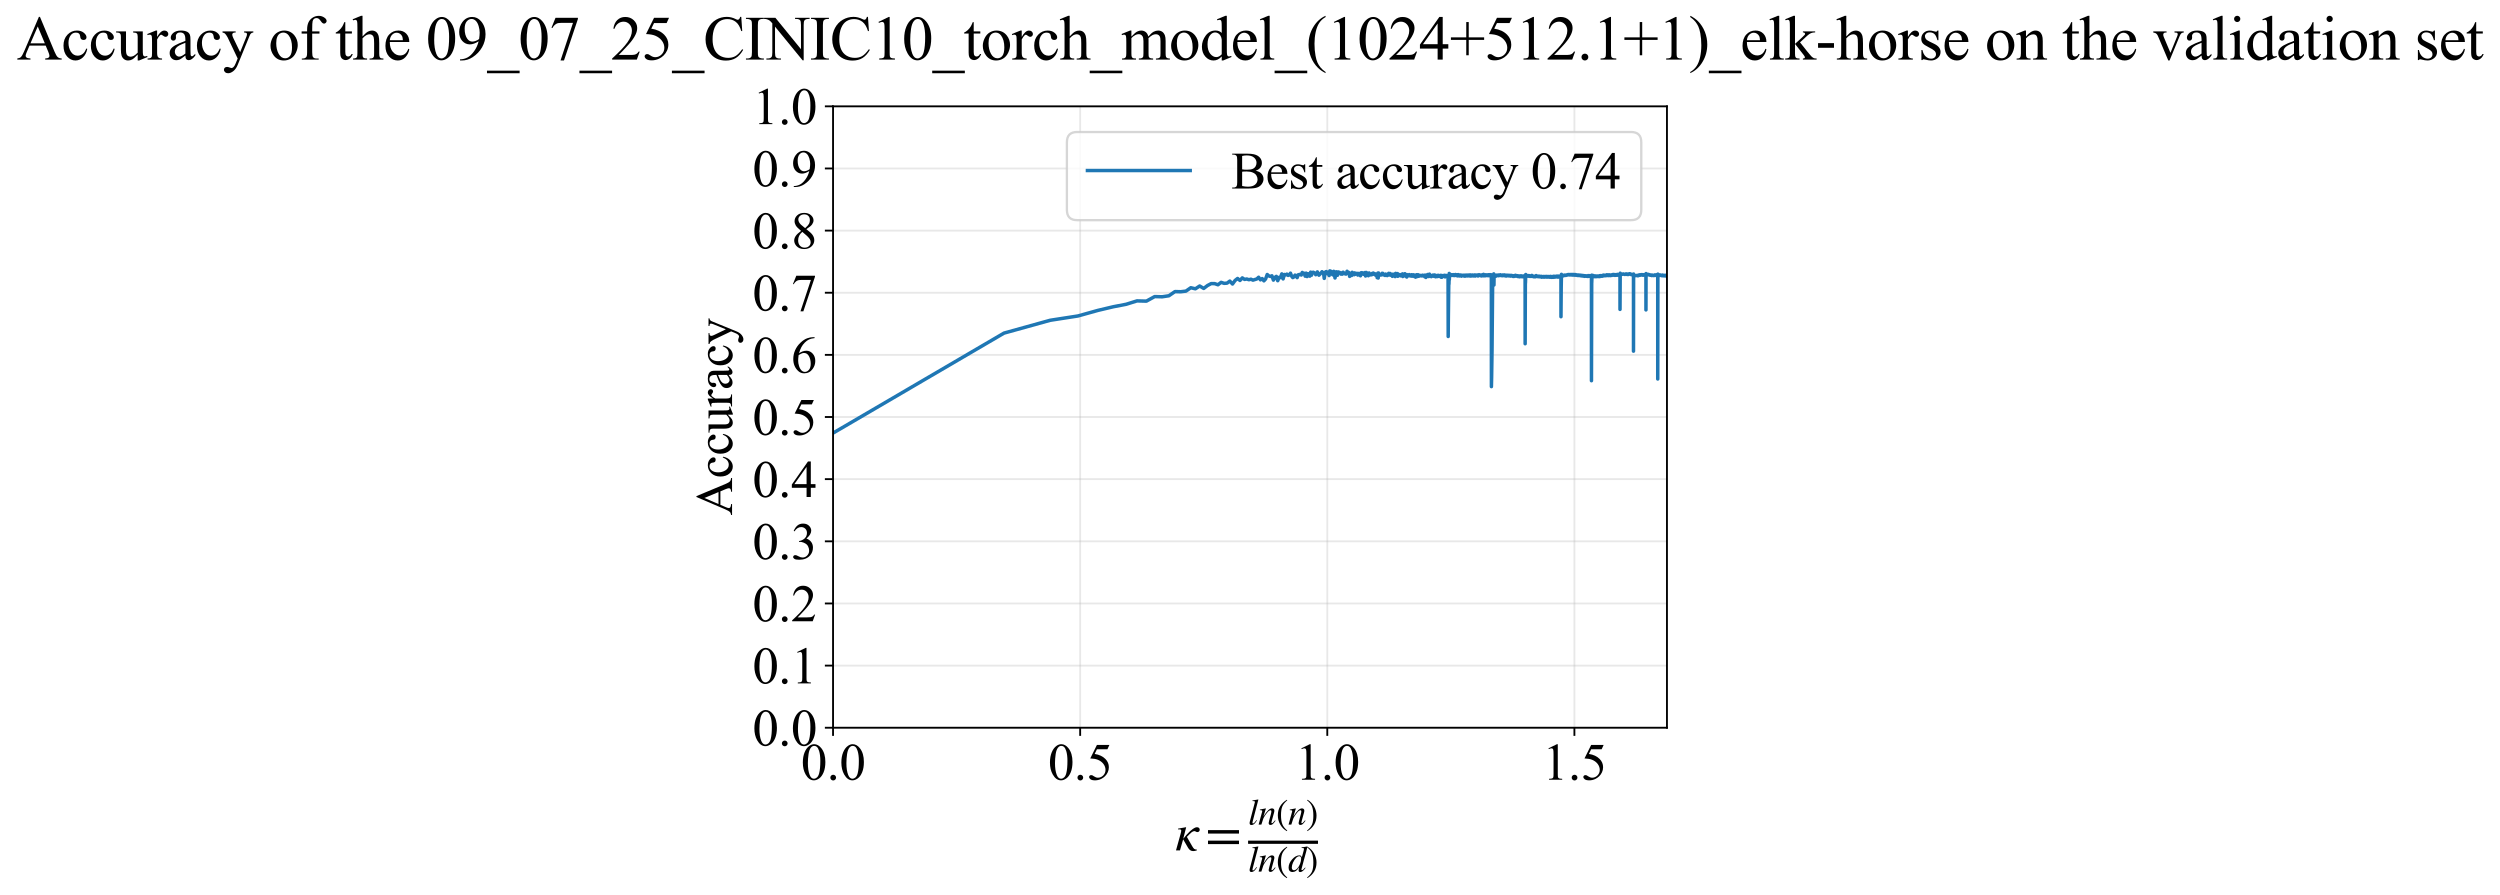 <?xml version="1.0" encoding="utf-8" standalone="no"?>
<!DOCTYPE svg PUBLIC "-//W3C//DTD SVG 1.1//EN"
  "http://www.w3.org/Graphics/SVG/1.1/DTD/svg11.dtd">
<svg xmlns:xlink="http://www.w3.org/1999/xlink" width="1070.614pt" height="383.266pt" viewBox="0 0 1070.614 383.266" xmlns="http://www.w3.org/2000/svg" version="1.1">
 <defs>
  <style type="text/css">*{stroke-linejoin: round; stroke-linecap: butt}</style>
 </defs>
 <g id="figure_1">
  <g id="patch_1">
   <path d="M 0 383.266 
L 1070.614 383.266 
L 1070.614 0 
L 0 0 
z
" style="fill: #ffffff"/>
  </g>
  <g id="axes_1">
   <g id="patch_2">
    <path d="M 356.747 311.644 
L 713.867 311.644 
L 713.867 45.532 
L 356.747 45.532 
z
" style="fill: #ffffff"/>
   </g>
   <g id="matplotlib.axis_1">
    <g id="xtick_1">
     <g id="line2d_1">
      <path d="M 356.747 311.644 
L 356.747 45.532 
" clip-path="url(#p1920f29cca)" style="fill: none; stroke: #b0b0b0; stroke-opacity: 0.3; stroke-width: 0.8; stroke-linecap: square"/>
     </g>
     <g id="line2d_2">
      <defs>
       <path id="m2d6704a2d6" d="M 0 0 
L 0 3.5 
" style="stroke: #000000; stroke-width: 0.8"/>
      </defs>
      <g>
       <use xlink:href="#m2d6704a2d6" x="356.747" y="311.644" style="stroke: #000000; stroke-width: 0.8"/>
      </g>
     </g>
     <g id="text_1">
      <!-- 0.0 -->
      <g transform="translate(342.997 333.92) scale(0.22 -0.22)">
       <defs>
        <path id="TimesNewRomanPSMT-30" d="M 231 2094 
Q 231 2819 450 3342 
Q 669 3866 1031 4122 
Q 1313 4325 1613 4325 
Q 2100 4325 2488 3828 
Q 2972 3213 2972 2159 
Q 2972 1422 2759 906 
Q 2547 391 2217 158 
Q 1888 -75 1581 -75 
Q 975 -75 572 641 
Q 231 1244 231 2094 
z
M 844 2016 
Q 844 1141 1059 588 
Q 1238 122 1591 122 
Q 1759 122 1940 273 
Q 2122 425 2216 781 
Q 2359 1319 2359 2297 
Q 2359 3022 2209 3506 
Q 2097 3866 1919 4016 
Q 1791 4119 1609 4119 
Q 1397 4119 1231 3928 
Q 1006 3669 925 3112 
Q 844 2556 844 2016 
z
" transform="scale(0.016)"/>
        <path id="TimesNewRomanPSMT-2e" d="M 800 606 
Q 947 606 1047 504 
Q 1147 403 1147 259 
Q 1147 116 1045 14 
Q 944 -88 800 -88 
Q 656 -88 554 14 
Q 453 116 453 259 
Q 453 406 554 506 
Q 656 606 800 606 
z
" transform="scale(0.016)"/>
       </defs>
       <use xlink:href="#TimesNewRomanPSMT-30"/>
       <use xlink:href="#TimesNewRomanPSMT-2e" transform="translate(50 0)"/>
       <use xlink:href="#TimesNewRomanPSMT-30" transform="translate(75 0)"/>
      </g>
     </g>
    </g>
    <g id="xtick_2">
     <g id="line2d_3">
      <path d="M 462.575 311.644 
L 462.575 45.532 
" clip-path="url(#p1920f29cca)" style="fill: none; stroke: #b0b0b0; stroke-opacity: 0.3; stroke-width: 0.8; stroke-linecap: square"/>
     </g>
     <g id="line2d_4">
      <g>
       <use xlink:href="#m2d6704a2d6" x="462.575" y="311.644" style="stroke: #000000; stroke-width: 0.8"/>
      </g>
     </g>
     <g id="text_2">
      <!-- 0.5 -->
      <g transform="translate(448.825 333.92) scale(0.22 -0.22)">
       <defs>
        <path id="TimesNewRomanPSMT-35" d="M 2778 4238 
L 2534 3706 
L 1259 3706 
L 981 3138 
Q 1809 3016 2294 2522 
Q 2709 2097 2709 1522 
Q 2709 1188 2573 903 
Q 2438 619 2231 419 
Q 2025 219 1772 97 
Q 1413 -75 1034 -75 
Q 653 -75 479 54 
Q 306 184 306 341 
Q 306 428 378 495 
Q 450 563 559 563 
Q 641 563 702 538 
Q 763 513 909 409 
Q 1144 247 1384 247 
Q 1750 247 2026 523 
Q 2303 800 2303 1197 
Q 2303 1581 2056 1914 
Q 1809 2247 1375 2428 
Q 1034 2569 447 2591 
L 1259 4238 
L 2778 4238 
z
" transform="scale(0.016)"/>
       </defs>
       <use xlink:href="#TimesNewRomanPSMT-30"/>
       <use xlink:href="#TimesNewRomanPSMT-2e" transform="translate(50 0)"/>
       <use xlink:href="#TimesNewRomanPSMT-35" transform="translate(75 0)"/>
      </g>
     </g>
    </g>
    <g id="xtick_3">
     <g id="line2d_5">
      <path d="M 568.403 311.644 
L 568.403 45.532 
" clip-path="url(#p1920f29cca)" style="fill: none; stroke: #b0b0b0; stroke-opacity: 0.3; stroke-width: 0.8; stroke-linecap: square"/>
     </g>
     <g id="line2d_6">
      <g>
       <use xlink:href="#m2d6704a2d6" x="568.403" y="311.644" style="stroke: #000000; stroke-width: 0.8"/>
      </g>
     </g>
     <g id="text_3">
      <!-- 1.0 -->
      <g transform="translate(554.653 333.92) scale(0.22 -0.22)">
       <defs>
        <path id="TimesNewRomanPSMT-31" d="M 750 3822 
L 1781 4325 
L 1884 4325 
L 1884 747 
Q 1884 391 1914 303 
Q 1944 216 2037 169 
Q 2131 122 2419 116 
L 2419 0 
L 825 0 
L 825 116 
Q 1125 122 1212 167 
Q 1300 213 1334 289 
Q 1369 366 1369 747 
L 1369 3034 
Q 1369 3497 1338 3628 
Q 1316 3728 1258 3775 
Q 1200 3822 1119 3822 
Q 1003 3822 797 3725 
L 750 3822 
z
" transform="scale(0.016)"/>
       </defs>
       <use xlink:href="#TimesNewRomanPSMT-31"/>
       <use xlink:href="#TimesNewRomanPSMT-2e" transform="translate(50 0)"/>
       <use xlink:href="#TimesNewRomanPSMT-30" transform="translate(75 0)"/>
      </g>
     </g>
    </g>
    <g id="xtick_4">
     <g id="line2d_7">
      <path d="M 674.231 311.644 
L 674.231 45.532 
" clip-path="url(#p1920f29cca)" style="fill: none; stroke: #b0b0b0; stroke-opacity: 0.3; stroke-width: 0.8; stroke-linecap: square"/>
     </g>
     <g id="line2d_8">
      <g>
       <use xlink:href="#m2d6704a2d6" x="674.231" y="311.644" style="stroke: #000000; stroke-width: 0.8"/>
      </g>
     </g>
     <g id="text_4">
      <!-- 1.5 -->
      <g transform="translate(660.481 333.92) scale(0.22 -0.22)">
       <use xlink:href="#TimesNewRomanPSMT-31"/>
       <use xlink:href="#TimesNewRomanPSMT-2e" transform="translate(50 0)"/>
       <use xlink:href="#TimesNewRomanPSMT-35" transform="translate(75 0)"/>
      </g>
     </g>
    </g>
    <g id="text_5">
     <!-- $\kappa  = \frac{ln(n)}{ln(d)}$ -->
     <g transform="translate(503.297 364.186) scale(0.22 -0.22)">
      <defs>
       <path id="STIXGeneral-Italic-3ba" d="M 979 1440 
L 998 1446 
Q 1850 2541 2464 2790 
Q 2547 2822 2630 2822 
Q 2797 2822 2886 2736 
Q 2976 2650 2976 2522 
Q 2976 2387 2893 2307 
Q 2810 2227 2682 2227 
Q 2605 2227 2502 2288 
Q 2400 2349 2336 2349 
Q 2170 2349 1990 2205 
Q 1811 2061 1414 1645 
L 2042 544 
Q 2202 262 2310 182 
Q 2419 102 2624 102 
L 2624 0 
Q 2374 -83 2182 -83 
Q 1786 -83 1555 326 
L 960 1350 
L 576 0 
L 90 0 
L 640 1978 
Q 730 2317 730 2406 
Q 730 2560 518 2560 
L 339 2560 
L 339 2650 
Q 678 2694 1306 2822 
L 1325 2803 
L 979 1440 
z
" transform="scale(0.016)"/>
       <path id="STIXGeneral-Regular-3d" d="M 4077 2048 
L 307 2048 
L 307 2470 
L 4077 2470 
L 4077 2048 
z
M 4077 768 
L 307 768 
L 307 1190 
L 4077 1190 
L 4077 768 
z
" transform="scale(0.016)"/>
       <path id="STIXGeneral-Italic-6c" d="M 1786 4339 
L 806 595 
Q 755 410 755 320 
Q 755 205 864 205 
Q 1037 205 1293 570 
L 1453 794 
L 1542 730 
Q 1254 275 1046 102 
Q 838 -70 576 -70 
Q 262 -70 262 288 
Q 262 397 288 480 
L 1165 3834 
Q 1184 3898 1184 3955 
Q 1184 4096 870 4096 
L 755 4096 
L 755 4198 
Q 1203 4250 1747 4371 
L 1786 4339 
z
" transform="scale(0.016)"/>
       <path id="STIXGeneral-Italic-6e" d="M 2944 749 
L 3034 666 
Q 2707 218 2534 80 
Q 2362 -58 2138 -58 
Q 2010 -58 1923 28 
Q 1837 115 1837 288 
Q 1837 390 1939 768 
L 2221 1805 
Q 2310 2150 2310 2310 
Q 2310 2496 2157 2496 
Q 1971 2496 1750 2275 
Q 1530 2054 1210 1587 
Q 998 1274 899 1024 
Q 800 774 570 0 
L 90 0 
L 704 2240 
Q 717 2304 717 2349 
Q 717 2445 630 2480 
Q 544 2515 301 2522 
L 301 2624 
Q 550 2675 857 2729 
Q 1165 2784 1338 2822 
L 1363 2810 
L 934 1414 
Q 1408 2170 1753 2496 
Q 2099 2822 2413 2822 
Q 2611 2822 2720 2716 
Q 2829 2611 2829 2432 
Q 2829 2272 2765 2048 
L 2406 749 
Q 2317 429 2317 358 
Q 2317 243 2419 243 
Q 2541 243 2810 582 
Q 2854 634 2944 749 
z
" transform="scale(0.016)"/>
       <path id="STIXGeneral-Regular-28" d="M 1946 -1030 
L 1869 -1133 
Q 1126 -710 716 32 
Q 307 774 307 1613 
Q 307 3386 1888 4326 
L 1946 4224 
Q 1293 3667 1075 3126 
Q 858 2586 858 1632 
Q 858 685 1082 96 
Q 1306 -493 1946 -1030 
z
" transform="scale(0.016)"/>
       <path id="STIXGeneral-Regular-29" d="M 186 4224 
L 262 4326 
Q 992 3891 1408 3148 
Q 1824 2406 1824 1581 
Q 1824 -166 243 -1133 
L 186 -1030 
Q 845 -486 1059 54 
Q 1274 595 1274 1562 
Q 1274 2534 1059 3120 
Q 845 3706 186 4224 
z
" transform="scale(0.016)"/>
       <path id="STIXGeneral-Italic-64" d="M 3334 4371 
L 3373 4333 
L 3123 3360 
L 2739 1958 
Q 2323 429 2323 384 
Q 2323 256 2438 256 
Q 2522 256 2614 336 
Q 2707 416 2963 710 
L 3040 646 
Q 2547 -83 2099 -83 
Q 1978 -83 1907 -6 
Q 1837 70 1837 205 
Q 1837 397 1920 774 
Q 1645 307 1379 118 
Q 1114 -70 781 -70 
Q 461 -70 278 125 
Q 96 320 96 678 
Q 96 1440 713 2131 
Q 1331 2822 1965 2822 
Q 2163 2822 2256 2732 
Q 2349 2643 2381 2451 
L 2387 2451 
L 2675 3494 
Q 2765 3808 2765 3949 
Q 2765 4051 2694 4076 
Q 2624 4102 2355 4115 
L 2355 4224 
Q 2848 4269 3334 4371 
z
M 2278 2310 
Q 2278 2477 2185 2576 
Q 2093 2675 1978 2675 
Q 1677 2675 1395 2381 
Q 1075 2042 864 1571 
Q 653 1101 653 704 
Q 653 486 752 361 
Q 851 237 1024 237 
Q 1312 237 1606 550 
Q 1901 864 2089 1350 
Q 2278 1837 2278 2310 
z
" transform="scale(0.016)"/>
      </defs>
      <use xlink:href="#STIXGeneral-Italic-3ba" transform="translate(0 0.003)"/>
      <use xlink:href="#STIXGeneral-Regular-3d" transform="translate(58.84 0.003)"/>
      <use xlink:href="#STIXGeneral-Italic-6c" transform="translate(141.78 50.192) scale(0.7)"/>
      <use xlink:href="#STIXGeneral-Italic-6e" transform="translate(161.24 50.192) scale(0.7)"/>
      <use xlink:href="#STIXGeneral-Regular-28" transform="translate(196.24 50.192) scale(0.7)"/>
      <use xlink:href="#STIXGeneral-Italic-6e" transform="translate(219.55 50.192) scale(0.7)"/>
      <use xlink:href="#STIXGeneral-Regular-29" transform="translate(254.55 50.192) scale(0.7)"/>
      <use xlink:href="#STIXGeneral-Italic-6c" transform="translate(141.78 -41.258) scale(0.7)"/>
      <use xlink:href="#STIXGeneral-Italic-6e" transform="translate(161.24 -41.258) scale(0.7)"/>
      <use xlink:href="#STIXGeneral-Regular-28" transform="translate(196.24 -41.258) scale(0.7)"/>
      <use xlink:href="#STIXGeneral-Italic-64" transform="translate(219.55 -41.258) scale(0.7)"/>
      <use xlink:href="#STIXGeneral-Regular-29" transform="translate(254.55 -41.258) scale(0.7)"/>
      <path d="M 141.78 12.8 
L 141.78 19.05 
L 277.86 19.05 
L 277.86 12.8 
L 141.78 12.8 
z
"/>
     </g>
    </g>
   </g>
   <g id="matplotlib.axis_2">
    <g id="ytick_1">
     <g id="line2d_9">
      <path d="M 356.747 311.644 
L 713.867 311.644 
" clip-path="url(#p1920f29cca)" style="fill: none; stroke: #b0b0b0; stroke-opacity: 0.3; stroke-width: 0.8; stroke-linecap: square"/>
     </g>
     <g id="line2d_10">
      <defs>
       <path id="mb45e10402a" d="M 0 0 
L -3.5 0 
" style="stroke: #000000; stroke-width: 0.8"/>
      </defs>
      <g>
       <use xlink:href="#mb45e10402a" x="356.747" y="311.644" style="stroke: #000000; stroke-width: 0.8"/>
      </g>
     </g>
     <g id="text_6">
      <!-- 0.0 -->
      <g transform="translate(322.247 319.282) scale(0.22 -0.22)">
       <use xlink:href="#TimesNewRomanPSMT-30"/>
       <use xlink:href="#TimesNewRomanPSMT-2e" transform="translate(50 0)"/>
       <use xlink:href="#TimesNewRomanPSMT-30" transform="translate(75 0)"/>
      </g>
     </g>
    </g>
    <g id="ytick_2">
     <g id="line2d_11">
      <path d="M 356.747 285.032 
L 713.867 285.032 
" clip-path="url(#p1920f29cca)" style="fill: none; stroke: #b0b0b0; stroke-opacity: 0.3; stroke-width: 0.8; stroke-linecap: square"/>
     </g>
     <g id="line2d_12">
      <g>
       <use xlink:href="#mb45e10402a" x="356.747" y="285.032" style="stroke: #000000; stroke-width: 0.8"/>
      </g>
     </g>
     <g id="text_7">
      <!-- 0.1 -->
      <g transform="translate(322.247 292.67) scale(0.22 -0.22)">
       <use xlink:href="#TimesNewRomanPSMT-30"/>
       <use xlink:href="#TimesNewRomanPSMT-2e" transform="translate(50 0)"/>
       <use xlink:href="#TimesNewRomanPSMT-31" transform="translate(75 0)"/>
      </g>
     </g>
    </g>
    <g id="ytick_3">
     <g id="line2d_13">
      <path d="M 356.747 258.421 
L 713.867 258.421 
" clip-path="url(#p1920f29cca)" style="fill: none; stroke: #b0b0b0; stroke-opacity: 0.3; stroke-width: 0.8; stroke-linecap: square"/>
     </g>
     <g id="line2d_14">
      <g>
       <use xlink:href="#mb45e10402a" x="356.747" y="258.421" style="stroke: #000000; stroke-width: 0.8"/>
      </g>
     </g>
     <g id="text_8">
      <!-- 0.2 -->
      <g transform="translate(322.247 266.059) scale(0.22 -0.22)">
       <defs>
        <path id="TimesNewRomanPSMT-32" d="M 2934 816 
L 2638 0 
L 138 0 
L 138 116 
Q 1241 1122 1691 1759 
Q 2141 2397 2141 2925 
Q 2141 3328 1894 3587 
Q 1647 3847 1303 3847 
Q 991 3847 742 3664 
Q 494 3481 375 3128 
L 259 3128 
Q 338 3706 661 4015 
Q 984 4325 1469 4325 
Q 1984 4325 2329 3994 
Q 2675 3663 2675 3213 
Q 2675 2891 2525 2569 
Q 2294 2063 1775 1497 
Q 997 647 803 472 
L 1909 472 
Q 2247 472 2383 497 
Q 2519 522 2628 598 
Q 2738 675 2819 816 
L 2934 816 
z
" transform="scale(0.016)"/>
       </defs>
       <use xlink:href="#TimesNewRomanPSMT-30"/>
       <use xlink:href="#TimesNewRomanPSMT-2e" transform="translate(50 0)"/>
       <use xlink:href="#TimesNewRomanPSMT-32" transform="translate(75 0)"/>
      </g>
     </g>
    </g>
    <g id="ytick_4">
     <g id="line2d_15">
      <path d="M 356.747 231.81 
L 713.867 231.81 
" clip-path="url(#p1920f29cca)" style="fill: none; stroke: #b0b0b0; stroke-opacity: 0.3; stroke-width: 0.8; stroke-linecap: square"/>
     </g>
     <g id="line2d_16">
      <g>
       <use xlink:href="#mb45e10402a" x="356.747" y="231.81" style="stroke: #000000; stroke-width: 0.8"/>
      </g>
     </g>
     <g id="text_9">
      <!-- 0.3 -->
      <g transform="translate(322.247 239.448) scale(0.22 -0.22)">
       <defs>
        <path id="TimesNewRomanPSMT-33" d="M 325 3431 
Q 506 3859 782 4092 
Q 1059 4325 1472 4325 
Q 1981 4325 2253 3994 
Q 2459 3747 2459 3466 
Q 2459 3003 1878 2509 
Q 2269 2356 2469 2072 
Q 2669 1788 2669 1403 
Q 2669 853 2319 450 
Q 1863 -75 997 -75 
Q 569 -75 414 31 
Q 259 138 259 259 
Q 259 350 332 419 
Q 406 488 509 488 
Q 588 488 669 463 
Q 722 447 909 348 
Q 1097 250 1169 231 
Q 1284 197 1416 197 
Q 1734 197 1970 444 
Q 2206 691 2206 1028 
Q 2206 1275 2097 1509 
Q 2016 1684 1919 1775 
Q 1784 1900 1550 2001 
Q 1316 2103 1072 2103 
L 972 2103 
L 972 2197 
Q 1219 2228 1467 2375 
Q 1716 2522 1828 2728 
Q 1941 2934 1941 3181 
Q 1941 3503 1739 3701 
Q 1538 3900 1238 3900 
Q 753 3900 428 3381 
L 325 3431 
z
" transform="scale(0.016)"/>
       </defs>
       <use xlink:href="#TimesNewRomanPSMT-30"/>
       <use xlink:href="#TimesNewRomanPSMT-2e" transform="translate(50 0)"/>
       <use xlink:href="#TimesNewRomanPSMT-33" transform="translate(75 0)"/>
      </g>
     </g>
    </g>
    <g id="ytick_5">
     <g id="line2d_17">
      <path d="M 356.747 205.199 
L 713.867 205.199 
" clip-path="url(#p1920f29cca)" style="fill: none; stroke: #b0b0b0; stroke-opacity: 0.3; stroke-width: 0.8; stroke-linecap: square"/>
     </g>
     <g id="line2d_18">
      <g>
       <use xlink:href="#mb45e10402a" x="356.747" y="205.199" style="stroke: #000000; stroke-width: 0.8"/>
      </g>
     </g>
     <g id="text_10">
      <!-- 0.4 -->
      <g transform="translate(322.247 212.837) scale(0.22 -0.22)">
       <defs>
        <path id="TimesNewRomanPSMT-34" d="M 2978 1563 
L 2978 1119 
L 2409 1119 
L 2409 0 
L 1894 0 
L 1894 1119 
L 100 1119 
L 100 1519 
L 2066 4325 
L 2409 4325 
L 2409 1563 
L 2978 1563 
z
M 1894 1563 
L 1894 3666 
L 406 1563 
L 1894 1563 
z
" transform="scale(0.016)"/>
       </defs>
       <use xlink:href="#TimesNewRomanPSMT-30"/>
       <use xlink:href="#TimesNewRomanPSMT-2e" transform="translate(50 0)"/>
       <use xlink:href="#TimesNewRomanPSMT-34" transform="translate(75 0)"/>
      </g>
     </g>
    </g>
    <g id="ytick_6">
     <g id="line2d_19">
      <path d="M 356.747 178.588 
L 713.867 178.588 
" clip-path="url(#p1920f29cca)" style="fill: none; stroke: #b0b0b0; stroke-opacity: 0.3; stroke-width: 0.8; stroke-linecap: square"/>
     </g>
     <g id="line2d_20">
      <g>
       <use xlink:href="#mb45e10402a" x="356.747" y="178.588" style="stroke: #000000; stroke-width: 0.8"/>
      </g>
     </g>
     <g id="text_11">
      <!-- 0.5 -->
      <g transform="translate(322.247 186.226) scale(0.22 -0.22)">
       <use xlink:href="#TimesNewRomanPSMT-30"/>
       <use xlink:href="#TimesNewRomanPSMT-2e" transform="translate(50 0)"/>
       <use xlink:href="#TimesNewRomanPSMT-35" transform="translate(75 0)"/>
      </g>
     </g>
    </g>
    <g id="ytick_7">
     <g id="line2d_21">
      <path d="M 356.747 151.976 
L 713.867 151.976 
" clip-path="url(#p1920f29cca)" style="fill: none; stroke: #b0b0b0; stroke-opacity: 0.3; stroke-width: 0.8; stroke-linecap: square"/>
     </g>
     <g id="line2d_22">
      <g>
       <use xlink:href="#mb45e10402a" x="356.747" y="151.976" style="stroke: #000000; stroke-width: 0.8"/>
      </g>
     </g>
     <g id="text_12">
      <!-- 0.6 -->
      <g transform="translate(322.247 159.614) scale(0.22 -0.22)">
       <defs>
        <path id="TimesNewRomanPSMT-36" d="M 2869 4325 
L 2869 4209 
Q 2456 4169 2195 4045 
Q 1934 3922 1679 3669 
Q 1425 3416 1258 3105 
Q 1091 2794 978 2366 
Q 1428 2675 1881 2675 
Q 2316 2675 2634 2325 
Q 2953 1975 2953 1425 
Q 2953 894 2631 456 
Q 2244 -75 1606 -75 
Q 1172 -75 869 213 
Q 275 772 275 1663 
Q 275 2231 503 2743 
Q 731 3256 1154 3653 
Q 1578 4050 1965 4187 
Q 2353 4325 2688 4325 
L 2869 4325 
z
M 925 2138 
Q 869 1716 869 1456 
Q 869 1156 980 804 
Q 1091 453 1309 247 
Q 1469 100 1697 100 
Q 1969 100 2183 356 
Q 2397 613 2397 1088 
Q 2397 1622 2184 2012 
Q 1972 2403 1581 2403 
Q 1463 2403 1327 2353 
Q 1191 2303 925 2138 
z
" transform="scale(0.016)"/>
       </defs>
       <use xlink:href="#TimesNewRomanPSMT-30"/>
       <use xlink:href="#TimesNewRomanPSMT-2e" transform="translate(50 0)"/>
       <use xlink:href="#TimesNewRomanPSMT-36" transform="translate(75 0)"/>
      </g>
     </g>
    </g>
    <g id="ytick_8">
     <g id="line2d_23">
      <path d="M 356.747 125.365 
L 713.867 125.365 
" clip-path="url(#p1920f29cca)" style="fill: none; stroke: #b0b0b0; stroke-opacity: 0.3; stroke-width: 0.8; stroke-linecap: square"/>
     </g>
     <g id="line2d_24">
      <g>
       <use xlink:href="#mb45e10402a" x="356.747" y="125.365" style="stroke: #000000; stroke-width: 0.8"/>
      </g>
     </g>
     <g id="text_13">
      <!-- 0.7 -->
      <g transform="translate(322.247 133.003) scale(0.22 -0.22)">
       <defs>
        <path id="TimesNewRomanPSMT-37" d="M 644 4238 
L 2916 4238 
L 2916 4119 
L 1503 -88 
L 1153 -88 
L 2419 3728 
L 1253 3728 
Q 900 3728 750 3644 
Q 488 3500 328 3200 
L 238 3234 
L 644 4238 
z
" transform="scale(0.016)"/>
       </defs>
       <use xlink:href="#TimesNewRomanPSMT-30"/>
       <use xlink:href="#TimesNewRomanPSMT-2e" transform="translate(50 0)"/>
       <use xlink:href="#TimesNewRomanPSMT-37" transform="translate(75 0)"/>
      </g>
     </g>
    </g>
    <g id="ytick_9">
     <g id="line2d_25">
      <path d="M 356.747 98.754 
L 713.867 98.754 
" clip-path="url(#p1920f29cca)" style="fill: none; stroke: #b0b0b0; stroke-opacity: 0.3; stroke-width: 0.8; stroke-linecap: square"/>
     </g>
     <g id="line2d_26">
      <g>
       <use xlink:href="#mb45e10402a" x="356.747" y="98.754" style="stroke: #000000; stroke-width: 0.8"/>
      </g>
     </g>
     <g id="text_14">
      <!-- 0.8 -->
      <g transform="translate(322.247 106.392) scale(0.22 -0.22)">
       <defs>
        <path id="TimesNewRomanPSMT-38" d="M 1228 2134 
Q 725 2547 579 2797 
Q 434 3047 434 3316 
Q 434 3728 753 4026 
Q 1072 4325 1600 4325 
Q 2113 4325 2425 4047 
Q 2738 3769 2738 3413 
Q 2738 3175 2569 2928 
Q 2400 2681 1866 2347 
Q 2416 1922 2594 1678 
Q 2831 1359 2831 1006 
Q 2831 559 2490 242 
Q 2150 -75 1597 -75 
Q 994 -75 656 303 
Q 388 606 388 966 
Q 388 1247 577 1523 
Q 766 1800 1228 2134 
z
M 1719 2469 
Q 2094 2806 2194 3001 
Q 2294 3197 2294 3444 
Q 2294 3772 2109 3958 
Q 1925 4144 1606 4144 
Q 1288 4144 1088 3959 
Q 888 3775 888 3528 
Q 888 3366 970 3203 
Q 1053 3041 1206 2894 
L 1719 2469 
z
M 1375 2016 
Q 1116 1797 991 1539 
Q 866 1281 866 981 
Q 866 578 1086 336 
Q 1306 94 1647 94 
Q 1984 94 2187 284 
Q 2391 475 2391 747 
Q 2391 972 2272 1150 
Q 2050 1481 1375 2016 
z
" transform="scale(0.016)"/>
       </defs>
       <use xlink:href="#TimesNewRomanPSMT-30"/>
       <use xlink:href="#TimesNewRomanPSMT-2e" transform="translate(50 0)"/>
       <use xlink:href="#TimesNewRomanPSMT-38" transform="translate(75 0)"/>
      </g>
     </g>
    </g>
    <g id="ytick_10">
     <g id="line2d_27">
      <path d="M 356.747 72.143 
L 713.867 72.143 
" clip-path="url(#p1920f29cca)" style="fill: none; stroke: #b0b0b0; stroke-opacity: 0.3; stroke-width: 0.8; stroke-linecap: square"/>
     </g>
     <g id="line2d_28">
      <g>
       <use xlink:href="#mb45e10402a" x="356.747" y="72.143" style="stroke: #000000; stroke-width: 0.8"/>
      </g>
     </g>
     <g id="text_15">
      <!-- 0.9 -->
      <g transform="translate(322.247 79.781) scale(0.22 -0.22)">
       <defs>
        <path id="TimesNewRomanPSMT-39" d="M 338 -88 
L 338 28 
Q 744 34 1094 217 
Q 1444 400 1770 856 
Q 2097 1313 2225 1859 
Q 1734 1544 1338 1544 
Q 891 1544 572 1889 
Q 253 2234 253 2806 
Q 253 3363 572 3797 
Q 956 4325 1575 4325 
Q 2097 4325 2469 3894 
Q 2925 3359 2925 2575 
Q 2925 1869 2578 1258 
Q 2231 647 1613 244 
Q 1109 -88 516 -88 
L 338 -88 
z
M 2275 2091 
Q 2331 2497 2331 2741 
Q 2331 3044 2228 3395 
Q 2125 3747 1936 3934 
Q 1747 4122 1506 4122 
Q 1228 4122 1018 3872 
Q 809 3622 809 3128 
Q 809 2469 1088 2097 
Q 1291 1828 1588 1828 
Q 1731 1828 1928 1897 
Q 2125 1966 2275 2091 
z
" transform="scale(0.016)"/>
       </defs>
       <use xlink:href="#TimesNewRomanPSMT-30"/>
       <use xlink:href="#TimesNewRomanPSMT-2e" transform="translate(50 0)"/>
       <use xlink:href="#TimesNewRomanPSMT-39" transform="translate(75 0)"/>
      </g>
     </g>
    </g>
    <g id="ytick_11">
     <g id="line2d_29">
      <path d="M 356.747 45.532 
L 713.867 45.532 
" clip-path="url(#p1920f29cca)" style="fill: none; stroke: #b0b0b0; stroke-opacity: 0.3; stroke-width: 0.8; stroke-linecap: square"/>
     </g>
     <g id="line2d_30">
      <g>
       <use xlink:href="#mb45e10402a" x="356.747" y="45.532" style="stroke: #000000; stroke-width: 0.8"/>
      </g>
     </g>
     <g id="text_16">
      <!-- 1.0 -->
      <g transform="translate(322.247 53.17) scale(0.22 -0.22)">
       <use xlink:href="#TimesNewRomanPSMT-31"/>
       <use xlink:href="#TimesNewRomanPSMT-2e" transform="translate(50 0)"/>
       <use xlink:href="#TimesNewRomanPSMT-30" transform="translate(75 0)"/>
      </g>
     </g>
    </g>
    <g id="text_17">
     <!-- Accuracy -->
     <g transform="translate(313.5 220.726) rotate(-90) scale(0.22 -0.22)">
      <defs>
       <path id="TimesNewRomanPSMT-41" d="M 2928 1419 
L 1288 1419 
L 1000 750 
Q 894 503 894 381 
Q 894 284 986 211 
Q 1078 138 1384 116 
L 1384 0 
L 50 0 
L 50 116 
Q 316 163 394 238 
Q 553 388 747 847 
L 2238 4334 
L 2347 4334 
L 3822 809 
Q 4000 384 4145 257 
Q 4291 131 4550 116 
L 4550 0 
L 2878 0 
L 2878 116 
Q 3131 128 3220 200 
Q 3309 272 3309 375 
Q 3309 513 3184 809 
L 2928 1419 
z
M 2841 1650 
L 2122 3363 
L 1384 1650 
L 2841 1650 
z
" transform="scale(0.016)"/>
       <path id="TimesNewRomanPSMT-63" d="M 2631 1088 
Q 2516 522 2178 217 
Q 1841 -88 1431 -88 
Q 944 -88 581 321 
Q 219 731 219 1428 
Q 219 2103 620 2525 
Q 1022 2947 1584 2947 
Q 2006 2947 2278 2723 
Q 2550 2500 2550 2259 
Q 2550 2141 2473 2067 
Q 2397 1994 2259 1994 
Q 2075 1994 1981 2113 
Q 1928 2178 1911 2362 
Q 1894 2547 1784 2644 
Q 1675 2738 1481 2738 
Q 1169 2738 978 2506 
Q 725 2200 725 1697 
Q 725 1184 976 792 
Q 1228 400 1656 400 
Q 1963 400 2206 609 
Q 2378 753 2541 1131 
L 2631 1088 
z
" transform="scale(0.016)"/>
       <path id="TimesNewRomanPSMT-75" d="M 2709 2863 
L 2709 1128 
Q 2709 631 2732 520 
Q 2756 409 2807 365 
Q 2859 322 2928 322 
Q 3025 322 3147 375 
L 3191 266 
L 2334 -88 
L 2194 -88 
L 2194 519 
Q 1825 119 1631 15 
Q 1438 -88 1222 -88 
Q 981 -88 804 51 
Q 628 191 559 409 
Q 491 628 491 1028 
L 491 2306 
Q 491 2509 447 2587 
Q 403 2666 317 2708 
Q 231 2750 6 2747 
L 6 2863 
L 1009 2863 
L 1009 947 
Q 1009 547 1148 422 
Q 1288 297 1484 297 
Q 1619 297 1789 381 
Q 1959 466 2194 703 
L 2194 2325 
Q 2194 2569 2105 2655 
Q 2016 2741 1734 2747 
L 1734 2863 
L 2709 2863 
z
" transform="scale(0.016)"/>
       <path id="TimesNewRomanPSMT-72" d="M 1038 2947 
L 1038 2303 
Q 1397 2947 1775 2947 
Q 1947 2947 2059 2842 
Q 2172 2738 2172 2600 
Q 2172 2478 2090 2393 
Q 2009 2309 1897 2309 
Q 1788 2309 1652 2417 
Q 1516 2525 1450 2525 
Q 1394 2525 1328 2463 
Q 1188 2334 1038 2041 
L 1038 669 
Q 1038 431 1097 309 
Q 1138 225 1241 169 
Q 1344 113 1538 113 
L 1538 0 
L 72 0 
L 72 113 
Q 291 113 397 181 
Q 475 231 506 341 
Q 522 394 522 644 
L 522 1753 
Q 522 2253 501 2348 
Q 481 2444 426 2487 
Q 372 2531 291 2531 
Q 194 2531 72 2484 
L 41 2597 
L 906 2947 
L 1038 2947 
z
" transform="scale(0.016)"/>
       <path id="TimesNewRomanPSMT-61" d="M 1822 413 
Q 1381 72 1269 19 
Q 1100 -59 909 -59 
Q 613 -59 420 144 
Q 228 347 228 678 
Q 228 888 322 1041 
Q 450 1253 767 1440 
Q 1084 1628 1822 1897 
L 1822 2009 
Q 1822 2438 1686 2597 
Q 1550 2756 1291 2756 
Q 1094 2756 978 2650 
Q 859 2544 859 2406 
L 866 2225 
Q 866 2081 792 2003 
Q 719 1925 600 1925 
Q 484 1925 411 2006 
Q 338 2088 338 2228 
Q 338 2497 613 2722 
Q 888 2947 1384 2947 
Q 1766 2947 2009 2819 
Q 2194 2722 2281 2516 
Q 2338 2381 2338 1966 
L 2338 994 
Q 2338 584 2353 492 
Q 2369 400 2405 369 
Q 2441 338 2488 338 
Q 2538 338 2575 359 
Q 2641 400 2828 588 
L 2828 413 
Q 2478 -56 2159 -56 
Q 2006 -56 1915 50 
Q 1825 156 1822 413 
z
M 1822 616 
L 1822 1706 
Q 1350 1519 1213 1441 
Q 966 1303 859 1153 
Q 753 1003 753 825 
Q 753 600 887 451 
Q 1022 303 1197 303 
Q 1434 303 1822 616 
z
" transform="scale(0.016)"/>
       <path id="TimesNewRomanPSMT-79" d="M 38 2863 
L 1372 2863 
L 1372 2747 
L 1306 2747 
Q 1166 2747 1095 2686 
Q 1025 2625 1025 2534 
Q 1025 2413 1128 2197 
L 1825 753 
L 2466 2334 
Q 2519 2463 2519 2588 
Q 2519 2644 2497 2672 
Q 2472 2706 2419 2726 
Q 2366 2747 2231 2747 
L 2231 2863 
L 3163 2863 
L 3163 2747 
Q 3047 2734 2984 2696 
Q 2922 2659 2847 2556 
Q 2819 2513 2741 2316 
L 1575 -541 
Q 1406 -956 1132 -1168 
Q 859 -1381 606 -1381 
Q 422 -1381 303 -1275 
Q 184 -1169 184 -1031 
Q 184 -900 270 -820 
Q 356 -741 506 -741 
Q 609 -741 788 -809 
Q 913 -856 944 -856 
Q 1038 -856 1148 -759 
Q 1259 -663 1372 -384 
L 1575 113 
L 547 2272 
Q 500 2369 397 2513 
Q 319 2622 269 2659 
Q 197 2709 38 2747 
L 38 2863 
z
" transform="scale(0.016)"/>
      </defs>
      <use xlink:href="#TimesNewRomanPSMT-41"/>
      <use xlink:href="#TimesNewRomanPSMT-63" transform="translate(72.217 0)"/>
      <use xlink:href="#TimesNewRomanPSMT-63" transform="translate(116.602 0)"/>
      <use xlink:href="#TimesNewRomanPSMT-75" transform="translate(160.986 0)"/>
      <use xlink:href="#TimesNewRomanPSMT-72" transform="translate(210.986 0)"/>
      <use xlink:href="#TimesNewRomanPSMT-61" transform="translate(244.287 0)"/>
      <use xlink:href="#TimesNewRomanPSMT-63" transform="translate(288.672 0)"/>
      <use xlink:href="#TimesNewRomanPSMT-79" transform="translate(333.057 0)"/>
     </g>
    </g>
   </g>
   <g id="line2d_31">
    <path d="M 356.747 185.462 
L 429.97 142.648 
L 449.716 137.163 
L 461.608 135.315 
L 470.145 132.935 
L 476.81 131.353 
L 482.277 130.303 
L 486.913 128.854 
L 490.936 128.958 
L 494.491 127.006 
L 497.675 127.095 
L 500.557 126.666 
L 503.191 124.862 
L 505.616 124.936 
L 507.862 124.67 
L 509.955 123.221 
L 511.913 123.68 
L 513.753 122.482 
L 515.488 123.517 
L 517.13 122.26 
L 518.689 121.447 
L 520.171 121.462 
L 521.585 121.95 
L 522.937 120.915 
L 524.231 121.344 
L 525.472 121.255 
L 526.665 120.383 
L 527.813 121.625 
L 528.92 120.102 
L 529.987 119.259 
L 531.019 120.102 
L 532.017 119.008 
L 532.983 119.658 
L 533.92 119.481 
L 534.829 119.792 
L 535.712 119.57 
L 536.569 119.969 
L 538.216 119.466 
L 539.007 118.727 
L 539.778 119.836 
L 540.53 119.304 
L 541.264 120.265 
L 541.981 119.481 
L 542.682 117.559 
L 543.366 118.165 
L 544.036 118.387 
L 544.691 118.106 
L 545.333 119.954 
L 545.961 118.801 
L 546.577 118.357 
L 547.18 120.205 
L 547.772 118.771 
L 548.353 118.89 
L 548.922 117.293 
L 549.482 119.437 
L 550.031 117.544 
L 550.57 117.737 
L 551.1 117.397 
L 551.621 117.944 
L 552.134 117.766 
L 552.638 116.983 
L 553.133 118.269 
L 553.621 118.875 
L 554.101 118.609 
L 554.574 117.825 
L 555.04 118.003 
L 555.498 118.89 
L 555.95 117.677 
L 556.834 117.485 
L 557.266 117.781 
L 557.693 116.672 
L 558.113 117.145 
L 558.528 117.027 
L 558.937 118.269 
L 559.341 116.968 
L 559.74 118.431 
L 560.134 117.204 
L 560.906 118.269 
L 561.284 116.539 
L 561.659 117.84 
L 562.028 116.702 
L 562.394 116.583 
L 563.111 116.983 
L 563.464 117.648 
L 563.813 117.204 
L 564.157 116.436 
L 564.835 117.855 
L 565.824 116.82 
L 566.147 116.362 
L 566.467 116.746 
L 566.783 116.746 
L 567.096 119.215 
L 567.405 116.938 
L 567.712 116.406 
L 568.015 116.303 
L 568.316 117.101 
L 568.613 117.293 
L 568.908 116.716 
L 569.2 118.003 
L 569.489 115.992 
L 570.06 116.229 
L 570.341 117.219 
L 570.619 117.603 
L 570.895 117.751 
L 571.169 116.199 
L 571.44 117.219 
L 571.709 119.038 
L 572.24 116.391 
L 572.502 117.456 
L 572.761 117.884 
L 573.019 116.45 
L 573.527 116.598 
L 574.027 116.835 
L 574.274 117.397 
L 574.519 117.16 
L 574.763 117.411 
L 575.004 116.628 
L 575.243 116.583 
L 575.481 117.042 
L 575.716 117.234 
L 576.182 117.145 
L 576.412 117.382 
L 576.641 117.012 
L 576.868 116.169 
L 577.093 117.042 
L 577.538 116.628 
L 577.759 116.864 
L 577.977 118.372 
L 578.41 117.086 
L 578.624 117.219 
L 578.837 117.973 
L 579.048 116.613 
L 579.466 117.071 
L 579.673 117.071 
L 579.879 117.648 
L 580.083 116.864 
L 580.285 117.5 
L 580.487 117.352 
L 580.687 117.027 
L 580.886 117.249 
L 581.28 117.071 
L 581.475 117.796 
L 581.668 117.086 
L 582.431 117.397 
L 582.619 118.106 
L 582.806 116.835 
L 582.991 117.19 
L 583.176 116.761 
L 583.359 117.308 
L 583.541 116.968 
L 583.722 116.879 
L 583.902 117.47 
L 584.081 117.086 
L 584.259 116.968 
L 584.436 117.559 
L 584.612 116.702 
L 584.787 118.195 
L 585.134 116.687 
L 585.306 117.81 
L 585.647 117.13 
L 585.816 117.397 
L 585.984 118.077 
L 586.317 116.894 
L 586.483 117.648 
L 586.811 117.722 
L 586.974 117.574 
L 587.136 117.707 
L 587.297 117.589 
L 587.457 117.648 
L 587.616 117.101 
L 587.932 117.293 
L 588.089 116.923 
L 588.401 117.47 
L 588.555 117.16 
L 588.709 117.19 
L 588.862 117.633 
L 589.014 117.337 
L 589.166 117.914 
L 589.466 117.47 
L 589.616 117.633 
L 589.764 118.904 
L 590.059 116.938 
L 590.206 119.067 
L 590.351 116.894 
L 590.641 117.796 
L 590.784 117.914 
L 591.492 117.53 
L 591.632 117.751 
L 591.909 117.027 
L 592.047 117.515 
L 592.184 117.071 
L 592.457 117.485 
L 592.592 117.737 
L 592.727 117.737 
L 593.128 117.958 
L 593.392 117.367 
L 593.523 117.441 
L 593.654 117.825 
L 593.784 117.855 
L 593.914 117.603 
L 594.043 118.017 
L 594.299 117.53 
L 594.554 117.796 
L 594.68 117.056 
L 594.806 117.086 
L 595.056 117.766 
L 595.304 117.116 
L 595.551 117.855 
L 595.673 117.884 
L 595.795 117.766 
L 595.916 117.47 
L 596.277 118.343 
L 596.397 117.441 
L 596.634 118.151 
L 596.752 117.677 
L 596.87 118.121 
L 597.104 117.411 
L 597.22 117.337 
L 597.451 118.446 
L 597.681 117.071 
L 597.795 117.766 
L 598.022 117.308 
L 598.135 117.382 
L 598.359 117.707 
L 598.471 117.16 
L 598.582 118.328 
L 598.693 117.707 
L 598.803 117.737 
L 598.913 117.603 
L 599.023 118.032 
L 599.132 117.929 
L 599.349 117.648 
L 599.457 117.574 
L 599.779 118.121 
L 599.992 117.899 
L 600.098 117.973 
L 600.308 117.53 
L 600.413 117.796 
L 600.621 117.278 
L 600.725 118.417 
L 601.136 117.5 
L 601.238 117.796 
L 601.34 117.707 
L 601.441 117.441 
L 601.542 118.032 
L 601.642 117.219 
L 601.843 117.958 
L 601.942 118.284 
L 602.041 117.766 
L 602.239 118.106 
L 602.337 118.18 
L 602.435 118.638 
L 602.533 117.603 
L 602.824 118.21 
L 602.921 118.136 
L 603.113 117.884 
L 603.208 118.047 
L 603.303 117.692 
L 603.398 117.988 
L 603.493 117.589 
L 603.681 117.944 
L 603.962 118.195 
L 604.055 118.077 
L 604.148 117.751 
L 604.332 118.121 
L 604.515 117.648 
L 604.607 118.269 
L 604.698 118.165 
L 604.788 117.899 
L 604.879 118.269 
L 604.969 118.017 
L 605.059 118.165 
L 605.148 117.677 
L 605.238 117.914 
L 605.416 117.692 
L 605.593 117.855 
L 605.681 118.417 
L 605.769 117.87 
L 605.856 117.884 
L 605.944 118.239 
L 606.031 118.165 
L 606.118 118.077 
L 606.204 118.698 
L 606.377 117.825 
L 606.548 118.151 
L 606.634 117.648 
L 606.804 118.298 
L 606.973 118.431 
L 607.057 117.914 
L 607.141 118.151 
L 607.225 117.633 
L 607.308 117.781 
L 607.392 117.958 
L 607.475 117.781 
L 607.557 118.313 
L 607.64 117.81 
L 607.722 118.224 
L 607.805 118.18 
L 607.887 118.062 
L 607.968 118.18 
L 608.131 118.047 
L 608.212 118.091 
L 608.454 117.929 
L 608.614 118.106 
L 608.774 117.988 
L 608.853 118.165 
L 608.932 118.017 
L 609.011 118.151 
L 609.247 117.84 
L 609.325 118.091 
L 609.403 118.017 
L 609.559 118.003 
L 609.636 118.18 
L 609.79 117.958 
L 610.02 118.017 
L 610.096 117.84 
L 610.172 118.55 
L 610.248 118.417 
L 610.324 118.254 
L 610.399 118.402 
L 610.55 117.825 
L 610.625 118.816 
L 610.699 118.032 
L 610.774 118.594 
L 610.848 118.106 
L 610.996 118.372 
L 611.144 118.106 
L 611.217 118.165 
L 611.291 118.077 
L 611.364 117.559 
L 611.437 117.81 
L 611.51 117.81 
L 611.727 118.402 
L 611.799 118.106 
L 611.871 118.417 
L 612.014 117.722 
L 612.086 118.106 
L 612.157 117.397 
L 612.228 118.21 
L 612.299 118.195 
L 612.37 118.136 
L 612.511 118.254 
L 612.581 118.239 
L 612.651 118.091 
L 612.721 118.165 
L 612.86 118.017 
L 612.93 118.476 
L 612.999 118.431 
L 613.137 117.973 
L 613.206 118.151 
L 613.275 118.284 
L 613.343 118.239 
L 613.412 118.254 
L 613.48 118.077 
L 613.548 118.136 
L 613.616 118.136 
L 613.684 117.796 
L 613.751 118.254 
L 613.819 118.047 
L 613.886 117.825 
L 614.087 118.328 
L 614.154 118.269 
L 614.287 117.751 
L 614.353 118.313 
L 614.419 118.091 
L 614.485 117.796 
L 614.551 118.431 
L 614.617 118.21 
L 614.682 118.003 
L 614.813 118.535 
L 615.008 118.003 
L 615.073 118.357 
L 615.138 118.165 
L 615.395 118.18 
L 615.459 118.461 
L 615.586 117.929 
L 615.713 118.298 
L 615.902 117.973 
L 615.965 117.899 
L 616.028 118.357 
L 616.091 118.328 
L 616.402 118.017 
L 616.587 118.402 
L 616.71 118.032 
L 616.832 118.343 
L 616.954 117.914 
L 617.015 118.417 
L 617.076 118.387 
L 617.136 117.914 
L 617.196 118.742 
L 617.257 118.091 
L 617.317 118.017 
L 617.437 118.742 
L 617.616 118.003 
L 617.735 118.431 
L 617.794 118.343 
L 617.912 118.136 
L 617.971 118.417 
L 618.088 118.091 
L 618.38 118.313 
L 618.438 117.914 
L 618.496 118.357 
L 618.554 118.269 
L 618.726 117.884 
L 618.841 118.579 
L 618.898 118.091 
L 618.955 118.298 
L 619.069 118.239 
L 619.125 118.387 
L 619.182 118.343 
L 619.238 118.017 
L 619.295 118.269 
L 619.407 117.958 
L 619.463 118.121 
L 619.519 118.313 
L 619.575 118.254 
L 619.631 118.136 
L 619.687 118.431 
L 619.742 118.357 
L 619.798 118.357 
L 619.908 118.091 
L 620.018 118.757 
L 620.073 118.239 
L 620.128 118.89 
L 620.183 144.096 
L 620.238 136.971 
L 620.455 119.111 
L 620.509 121.669 
L 620.618 117.101 
L 620.671 119.762 
L 620.725 118.091 
L 620.779 117.574 
L 620.833 117.796 
L 620.886 117.796 
L 620.94 117.603 
L 620.993 117.737 
L 621.152 117.988 
L 621.364 117.603 
L 621.416 117.988 
L 621.469 117.81 
L 621.521 117.81 
L 621.573 117.944 
L 621.73 117.707 
L 621.782 117.677 
L 621.834 117.914 
L 621.885 117.781 
L 621.937 117.648 
L 621.989 117.84 
L 622.092 117.796 
L 622.246 117.958 
L 622.297 117.87 
L 622.348 117.944 
L 622.399 117.929 
L 622.551 117.618 
L 622.753 118.017 
L 622.853 117.677 
L 622.903 117.737 
L 622.953 117.855 
L 623.003 117.766 
L 623.152 117.781 
L 623.202 117.914 
L 623.301 117.559 
L 623.35 117.958 
L 623.449 117.855 
L 623.645 117.677 
L 623.694 117.973 
L 623.742 117.737 
L 623.84 117.737 
L 623.888 117.825 
L 623.937 117.692 
L 623.985 117.648 
L 624.13 118.151 
L 624.226 117.84 
L 624.273 117.855 
L 624.321 118.136 
L 624.369 117.87 
L 624.417 117.899 
L 624.464 117.603 
L 624.512 117.944 
L 624.559 117.737 
L 624.607 117.899 
L 624.701 118.091 
L 624.748 117.766 
L 624.795 117.81 
L 624.842 118.062 
L 624.889 117.737 
L 624.936 117.81 
L 624.983 118.18 
L 625.03 118.017 
L 625.076 117.796 
L 625.123 117.944 
L 625.169 117.899 
L 625.216 118.062 
L 625.262 117.884 
L 625.308 117.751 
L 625.355 117.988 
L 625.401 117.781 
L 625.447 117.81 
L 625.585 118.077 
L 625.631 117.825 
L 625.676 117.944 
L 625.722 117.958 
L 625.859 118.269 
L 625.904 117.87 
L 625.995 117.899 
L 626.04 117.825 
L 626.085 117.87 
L 626.31 118.047 
L 626.444 117.944 
L 626.798 118.121 
L 626.886 118.195 
L 626.93 117.825 
L 627.061 118.106 
L 627.105 117.929 
L 627.148 118.047 
L 627.279 118.269 
L 627.322 117.899 
L 627.365 118.284 
L 627.409 117.958 
L 627.495 117.84 
L 627.538 117.87 
L 627.581 118.091 
L 627.624 117.944 
L 627.752 117.855 
L 627.838 117.81 
L 627.88 118.047 
L 627.965 118.003 
L 628.05 118.091 
L 628.218 117.81 
L 628.26 118.195 
L 628.344 118.106 
L 628.386 118.106 
L 628.428 117.944 
L 628.511 118.003 
L 628.553 118.003 
L 628.595 117.796 
L 628.636 117.988 
L 628.677 117.988 
L 628.719 117.796 
L 628.802 117.87 
L 628.843 118.136 
L 628.884 117.884 
L 628.966 117.87 
L 629.007 117.796 
L 629.048 118.136 
L 629.089 117.781 
L 629.252 118.165 
L 629.333 118.121 
L 629.414 117.899 
L 629.455 118.047 
L 629.495 118.151 
L 629.535 117.722 
L 629.616 117.914 
L 629.656 117.796 
L 629.696 118.224 
L 629.736 117.751 
L 629.776 117.929 
L 629.816 117.914 
L 629.856 118.032 
L 629.896 117.781 
L 629.935 118.151 
L 630.015 117.84 
L 630.054 117.899 
L 630.094 118.195 
L 630.173 117.958 
L 630.212 117.87 
L 630.291 117.914 
L 630.37 118.091 
L 630.487 117.781 
L 630.526 118.062 
L 630.604 117.973 
L 630.643 117.766 
L 630.682 117.825 
L 630.836 118.18 
L 630.952 117.87 
L 631.029 117.973 
L 631.067 117.855 
L 631.105 118.165 
L 631.182 118.047 
L 631.296 117.796 
L 631.41 117.958 
L 631.636 117.722 
L 631.711 118.224 
L 631.786 118.062 
L 631.973 117.914 
L 632.121 118.017 
L 632.195 117.825 
L 632.269 117.944 
L 632.526 118.062 
L 632.635 117.737 
L 632.671 118.032 
L 632.744 117.81 
L 632.853 118.106 
L 632.889 117.84 
L 632.925 117.944 
L 632.961 118.195 
L 633.033 118.151 
L 633.176 117.914 
L 633.248 117.825 
L 633.283 118.003 
L 633.39 117.633 
L 633.496 117.973 
L 633.532 117.914 
L 633.673 117.973 
L 633.743 117.751 
L 633.778 117.87 
L 634.161 118.003 
L 634.196 117.766 
L 634.23 118.121 
L 634.265 117.87 
L 634.402 118.18 
L 634.54 117.751 
L 634.642 118.062 
L 634.676 118.017 
L 634.71 118.062 
L 634.744 117.796 
L 634.846 117.87 
L 634.913 117.958 
L 634.947 117.633 
L 635.082 118.032 
L 635.149 118.136 
L 635.182 117.766 
L 635.216 117.899 
L 635.283 117.722 
L 635.316 117.485 
L 635.349 117.589 
L 635.482 117.944 
L 635.581 117.692 
L 635.614 117.81 
L 635.647 117.722 
L 635.68 117.81 
L 635.713 117.944 
L 635.779 117.751 
L 635.812 117.899 
L 635.845 117.766 
L 635.877 117.884 
L 635.91 118.136 
L 635.943 117.796 
L 636.008 117.707 
L 636.041 117.884 
L 636.106 117.677 
L 636.138 117.825 
L 636.171 117.692 
L 636.235 117.84 
L 636.3 117.751 
L 636.332 118.017 
L 636.397 117.899 
L 636.429 117.707 
L 636.493 117.914 
L 636.525 117.899 
L 636.557 118.017 
L 636.589 117.87 
L 636.621 117.899 
L 636.685 117.766 
L 636.717 117.988 
L 636.78 117.973 
L 636.844 117.707 
L 636.907 117.796 
L 637.065 117.825 
L 637.096 117.722 
L 637.128 117.884 
L 637.19 117.766 
L 637.222 117.707 
L 637.253 118.077 
L 637.284 117.692 
L 637.347 117.884 
L 637.378 118.017 
L 637.471 117.648 
L 637.502 117.899 
L 637.564 117.87 
L 637.657 117.914 
L 637.719 117.633 
L 637.811 118.047 
L 637.903 118.017 
L 637.964 117.751 
L 638.025 117.781 
L 638.086 117.663 
L 638.177 118.062 
L 638.268 117.722 
L 638.299 117.825 
L 638.329 117.87 
L 638.389 118.003 
L 638.449 117.618 
L 638.659 119.008 
L 638.689 165.563 
L 638.779 161.601 
L 638.957 149.921 
L 639.222 120.368 
L 639.368 118.091 
L 639.31 120.812 
L 639.397 118.21 
L 639.426 119.082 
L 639.485 117.648 
L 639.514 118.638 
L 639.572 118.476 
L 639.658 120.265 
L 639.687 117.293 
L 639.716 120.412 
L 639.745 118.86 
L 639.774 122.053 
L 639.831 118.402 
L 639.86 118.343 
L 639.889 117.87 
L 639.918 118.653 
L 639.975 117.958 
L 640.032 118.21 
L 640.089 118.136 
L 640.118 117.958 
L 640.175 118.21 
L 640.203 118.106 
L 640.231 118.091 
L 640.26 118.269 
L 640.316 118.062 
L 640.373 118.224 
L 640.401 118.18 
L 640.429 117.958 
L 640.514 118.165 
L 640.542 118.313 
L 640.598 118.21 
L 640.738 117.84 
L 640.794 118.091 
L 640.849 118.062 
L 641.016 117.825 
L 641.043 117.973 
L 641.126 117.944 
L 641.209 118.017 
L 641.264 117.914 
L 641.291 117.825 
L 641.346 117.929 
L 641.591 118.091 
L 641.726 117.766 
L 641.807 117.914 
L 641.861 117.855 
L 641.969 118.017 
L 641.942 117.781 
L 642.022 117.899 
L 642.129 117.796 
L 642.156 117.825 
L 642.182 117.988 
L 642.262 117.958 
L 642.5 117.663 
L 642.526 117.973 
L 642.632 117.929 
L 642.658 117.766 
L 642.736 117.87 
L 642.867 117.988 
L 642.893 117.855 
L 642.971 118.032 
L 642.997 118.032 
L 643.023 117.825 
L 643.074 118.047 
L 643.1 117.958 
L 643.306 117.929 
L 643.357 117.958 
L 643.383 117.929 
L 643.409 117.781 
L 643.46 118.077 
L 643.485 117.81 
L 643.562 117.973 
L 643.587 117.781 
L 643.612 117.751 
L 643.638 118.003 
L 643.714 117.855 
L 643.84 117.84 
L 643.966 118.032 
L 644.116 117.884 
L 644.141 118.017 
L 644.191 117.766 
L 644.216 117.722 
L 644.365 118.091 
L 644.415 117.84 
L 644.464 117.914 
L 644.612 118.106 
L 644.637 117.825 
L 644.71 117.914 
L 644.735 118.017 
L 644.784 117.988 
L 644.808 117.84 
L 644.832 118.18 
L 644.881 117.944 
L 644.906 118.121 
L 644.979 118.077 
L 645.003 117.87 
L 645.027 118.21 
L 645.076 118.091 
L 645.1 118.165 
L 645.148 117.988 
L 645.196 117.914 
L 645.22 118.091 
L 645.293 117.855 
L 645.341 117.855 
L 645.365 117.899 
L 645.508 118.106 
L 645.532 117.914 
L 645.627 118.003 
L 645.699 118.062 
L 645.722 117.87 
L 645.817 118.062 
L 645.841 118.047 
L 645.935 118.121 
L 646.052 117.899 
L 646.076 118.136 
L 646.17 118.077 
L 646.263 117.899 
L 646.24 118.151 
L 646.309 117.929 
L 646.379 118.091 
L 646.425 118.003 
L 646.449 117.929 
L 646.472 118.047 
L 646.541 117.973 
L 646.587 117.944 
L 646.633 118.032 
L 646.702 118.151 
L 646.725 118.062 
L 646.748 117.944 
L 646.794 118.032 
L 646.817 118.239 
L 646.885 117.929 
L 647.293 118.195 
L 647.338 117.929 
L 647.406 118.106 
L 647.562 118.224 
L 647.607 118.077 
L 647.674 118.106 
L 647.785 118.077 
L 647.917 118.372 
L 648.049 118.151 
L 648.203 118.328 
L 648.093 118.091 
L 648.225 118.298 
L 648.29 118.402 
L 648.334 118.151 
L 648.377 118.313 
L 648.442 118.239 
L 648.529 118.017 
L 648.594 118.136 
L 648.723 118.269 
L 648.83 118.091 
L 648.852 118.18 
L 648.937 118.077 
L 649.001 117.884 
L 649.044 118.254 
L 649.107 118.032 
L 649.128 118.269 
L 649.171 118.151 
L 649.213 118.047 
L 649.298 118.21 
L 649.424 118.062 
L 649.445 118.239 
L 649.529 118.151 
L 649.591 118.254 
L 649.612 118.195 
L 649.633 118.047 
L 649.716 118.18 
L 649.737 118.269 
L 649.779 118.121 
L 649.8 118.18 
L 649.841 118.357 
L 649.924 118.077 
L 650.006 118.431 
L 650.047 118.239 
L 650.068 118.121 
L 650.109 118.269 
L 650.13 118.239 
L 650.171 118.328 
L 650.212 118.254 
L 650.252 118.136 
L 650.314 118.284 
L 650.334 118.195 
L 650.395 118.18 
L 650.436 118.387 
L 650.537 118.239 
L 650.578 118.224 
L 650.659 118.55 
L 650.719 118.18 
L 650.779 118.357 
L 650.839 118.328 
L 650.819 118.446 
L 650.9 118.357 
L 651.019 118.21 
L 651.039 118.491 
L 651.059 118.136 
L 651.119 118.165 
L 651.258 118.431 
L 651.396 118.121 
L 651.415 118.136 
L 651.435 118.372 
L 651.533 118.343 
L 651.572 118.476 
L 651.592 118.239 
L 651.612 118.313 
L 651.631 118.165 
L 651.709 118.298 
L 651.729 118.313 
L 651.748 118.18 
L 651.826 118.372 
L 651.845 118.402 
L 651.865 118.224 
L 651.884 118.52 
L 651.942 118.387 
L 651.961 118.431 
L 652 118.328 
L 652.039 118.387 
L 652.096 118.298 
L 652.135 118.357 
L 652.154 118.491 
L 652.212 118.269 
L 652.231 118.417 
L 652.269 118.224 
L 652.345 118.328 
L 652.384 118.52 
L 652.422 118.18 
L 652.441 118.491 
L 652.46 118.298 
L 652.555 118.402 
L 652.574 118.402 
L 652.593 118.55 
L 652.649 118.165 
L 652.668 118.387 
L 652.744 118.491 
L 652.781 118.21 
L 652.838 118.343 
L 652.856 118.476 
L 652.875 118.195 
L 652.913 118.328 
L 652.931 118.21 
L 652.95 118.461 
L 653.025 118.239 
L 653.044 118.461 
L 653.118 118.195 
L 653.137 147.201 
L 653.229 120.028 
L 653.34 117.973 
L 653.267 121.226 
L 653.359 118.298 
L 653.396 117.559 
L 653.488 118.165 
L 653.525 118.195 
L 653.598 118.062 
L 653.616 118.224 
L 653.689 118.017 
L 653.708 117.988 
L 653.726 118.151 
L 653.744 118.21 
L 653.781 118.091 
L 653.817 118.18 
L 653.835 117.929 
L 653.872 118.269 
L 653.926 118.136 
L 653.944 118.224 
L 653.98 118.077 
L 654.016 118.121 
L 654.034 118.047 
L 654.089 118.269 
L 654.107 118.195 
L 654.447 118.18 
L 654.5 118.017 
L 654.554 118.136 
L 654.589 118.017 
L 654.607 118.21 
L 654.642 118.106 
L 654.695 118.298 
L 654.766 118.18 
L 654.854 118.091 
L 654.889 118.343 
L 654.994 118.047 
L 655.099 118.328 
L 655.117 118.284 
L 655.446 118.357 
L 655.498 118.136 
L 655.566 118.224 
L 655.618 118.372 
L 655.652 118.195 
L 655.669 118.136 
L 655.686 118.343 
L 655.703 118.254 
L 655.72 118.372 
L 655.738 118.21 
L 655.806 118.224 
L 655.84 118.269 
L 655.942 118.121 
L 655.959 118.313 
L 656.01 117.944 
L 656.043 118.017 
L 656.111 118.239 
L 656.162 118.18 
L 656.178 118.077 
L 656.212 118.254 
L 656.246 118.165 
L 656.262 118.328 
L 656.346 118.224 
L 656.363 118.195 
L 656.38 118.357 
L 656.396 118.313 
L 656.463 118.239 
L 656.563 118.417 
L 656.663 118.284 
L 656.613 118.476 
L 656.679 118.372 
L 656.696 118.313 
L 656.745 118.52 
L 656.762 118.387 
L 656.811 118.505 
L 656.844 118.269 
L 656.861 118.343 
L 656.877 118.313 
L 656.927 118.417 
L 656.959 118.387 
L 657.041 118.372 
L 657.074 118.476 
L 657.139 118.328 
L 657.172 118.357 
L 657.221 118.491 
L 657.286 118.461 
L 657.302 118.387 
L 657.351 118.564 
L 657.383 118.461 
L 657.415 118.505 
L 657.432 118.372 
L 657.448 118.431 
L 657.496 118.254 
L 657.48 118.446 
L 657.561 118.417 
L 657.657 118.284 
L 657.625 118.491 
L 657.689 118.328 
L 657.705 118.431 
L 657.737 118.313 
L 657.785 118.357 
L 657.849 118.017 
L 657.912 118.18 
L 657.96 118.313 
L 657.976 118.165 
L 658.039 118.284 
L 658.071 118.343 
L 658.118 118.21 
L 658.134 118.387 
L 658.229 118.269 
L 658.354 118.387 
L 658.417 118.254 
L 658.448 118.461 
L 658.464 118.284 
L 658.511 118.417 
L 658.589 118.372 
L 658.682 118.284 
L 658.697 118.298 
L 658.775 118.402 
L 658.79 118.357 
L 658.806 118.269 
L 658.852 118.446 
L 658.867 118.313 
L 658.883 118.476 
L 658.975 118.387 
L 659.006 118.52 
L 659.098 118.402 
L 659.159 118.269 
L 659.144 118.461 
L 659.174 118.387 
L 659.296 118.52 
L 659.417 118.387 
L 659.463 118.55 
L 659.448 118.372 
L 659.538 118.491 
L 659.613 118.343 
L 659.644 118.446 
L 659.749 118.564 
L 659.674 118.402 
L 659.778 118.55 
L 659.868 118.417 
L 659.898 118.535 
L 659.943 118.609 
L 660.002 118.55 
L 660.106 118.343 
L 660.047 118.564 
L 660.121 118.491 
L 660.15 118.653 
L 660.165 118.712 
L 660.209 118.491 
L 660.239 118.372 
L 660.268 118.535 
L 660.312 118.535 
L 660.342 118.461 
L 660.356 118.564 
L 660.415 118.491 
L 660.488 118.446 
L 660.532 118.638 
L 660.663 118.52 
L 660.678 118.653 
L 660.707 118.491 
L 660.765 118.594 
L 660.794 118.505 
L 660.837 118.653 
L 660.866 118.579 
L 660.88 118.638 
L 660.924 118.535 
L 660.938 118.564 
L 661.01 118.417 
L 661.024 118.594 
L 661.053 118.476 
L 661.096 118.52 
L 661.11 118.594 
L 661.153 118.387 
L 661.196 118.535 
L 661.225 118.402 
L 661.239 118.698 
L 661.268 118.564 
L 661.282 118.638 
L 661.296 118.446 
L 661.367 118.505 
L 661.395 118.476 
L 661.495 118.624 
L 661.565 118.446 
L 661.608 118.505 
L 661.636 118.653 
L 661.706 118.624 
L 661.804 118.402 
L 661.818 118.476 
L 661.832 118.476 
L 661.93 118.624 
L 662.014 118.417 
L 662.055 118.431 
L 662.18 118.638 
L 662.235 118.372 
L 662.29 118.52 
L 662.387 118.624 
L 662.332 118.461 
L 662.4 118.594 
L 662.469 118.417 
L 662.428 118.683 
L 662.496 118.52 
L 662.51 118.668 
L 662.592 118.417 
L 662.606 118.52 
L 662.619 118.55 
L 662.674 118.476 
L 662.687 118.431 
L 662.728 118.579 
L 662.742 118.668 
L 662.769 118.461 
L 662.823 118.579 
L 662.904 118.402 
L 662.931 118.535 
L 662.945 118.668 
L 663.025 118.491 
L 663.039 118.55 
L 663.052 118.609 
L 663.093 118.431 
L 663.133 118.52 
L 663.146 118.446 
L 663.173 118.55 
L 663.227 118.52 
L 663.307 118.417 
L 663.32 118.624 
L 663.333 118.461 
L 663.373 118.653 
L 663.426 118.491 
L 663.519 118.476 
L 663.546 118.624 
L 663.625 118.683 
L 663.651 118.668 
L 663.717 118.727 
L 663.77 118.476 
L 663.809 118.624 
L 663.822 118.417 
L 663.914 118.55 
L 664.018 118.357 
L 663.94 118.653 
L 664.031 118.505 
L 664.057 118.476 
L 664.135 118.698 
L 664.174 118.594 
L 664.213 118.402 
L 664.264 118.757 
L 664.29 118.505 
L 664.342 118.727 
L 664.38 118.446 
L 664.406 118.564 
L 664.547 118.771 
L 664.445 118.476 
L 664.573 118.624 
L 664.586 118.491 
L 664.637 118.727 
L 664.688 118.579 
L 664.739 118.491 
L 664.815 118.712 
L 664.878 118.417 
L 664.916 118.742 
L 664.929 118.491 
L 665.005 118.609 
L 664.992 118.431 
L 665.042 118.55 
L 665.105 118.387 
L 665.155 118.461 
L 665.256 118.727 
L 665.218 118.431 
L 665.268 118.491 
L 665.331 118.535 
L 665.393 118.298 
L 665.43 118.757 
L 665.517 118.624 
L 665.529 118.343 
L 665.628 118.402 
L 665.69 118.55 
L 665.739 118.402 
L 665.752 118.328 
L 665.801 118.653 
L 665.825 118.431 
L 665.838 118.638 
L 665.936 118.52 
L 665.96 118.564 
L 665.985 118.357 
L 666.009 118.52 
L 666.021 118.491 
L 666.082 118.653 
L 666.119 118.491 
L 666.143 118.357 
L 666.204 118.535 
L 666.24 118.372 
L 666.325 118.535 
L 666.349 118.491 
L 666.409 118.298 
L 666.469 118.372 
L 666.541 118.564 
L 666.565 118.343 
L 666.589 118.491 
L 666.625 118.594 
L 666.72 118.313 
L 666.756 118.564 
L 666.792 118.224 
L 666.839 118.417 
L 666.899 118.579 
L 666.863 118.372 
L 666.946 118.461 
L 667.04 118.254 
L 667.088 118.343 
L 667.193 118.683 
L 667.205 118.328 
L 667.311 118.372 
L 667.381 118.638 
L 667.346 118.328 
L 667.427 118.476 
L 667.439 118.239 
L 667.509 118.564 
L 667.532 118.357 
L 667.648 118.564 
L 667.671 118.328 
L 667.775 118.431 
L 667.844 118.372 
L 667.878 118.609 
L 667.935 118.269 
L 667.993 118.357 
L 668.084 118.328 
L 668.118 118.52 
L 668.198 118.579 
L 668.22 118.372 
L 668.311 118.535 
L 668.277 118.298 
L 668.334 118.52 
L 668.368 118.343 
L 668.413 118.55 
L 668.458 118.372 
L 668.469 118.343 
L 668.48 135.625 
L 668.581 123.029 
L 668.682 117.485 
L 668.727 118.091 
L 668.849 117.87 
L 668.871 117.914 
L 668.905 118.003 
L 668.938 117.855 
L 668.982 117.929 
L 669.115 118.121 
L 669.148 118.077 
L 669.258 118.165 
L 669.269 118.195 
L 669.291 118.032 
L 669.324 118.091 
L 669.345 118.121 
L 669.444 118.017 
L 669.574 118.091 
L 669.585 118.062 
L 669.672 117.87 
L 669.607 118.077 
L 669.704 117.929 
L 669.758 118.032 
L 669.726 117.884 
L 669.812 117.914 
L 669.898 117.988 
L 669.93 117.87 
L 669.962 117.973 
L 669.973 117.84 
L 670.037 117.855 
L 670.048 117.796 
L 670.123 117.899 
L 670.133 117.84 
L 670.24 117.914 
L 670.155 117.796 
L 670.251 117.884 
L 670.261 117.855 
L 670.325 117.929 
L 670.356 117.914 
L 670.378 117.958 
L 670.409 117.855 
L 670.462 117.914 
L 670.578 117.81 
L 670.494 117.944 
L 670.599 117.899 
L 670.62 117.929 
L 670.693 117.84 
L 670.787 117.84 
L 670.725 117.81 
L 670.798 117.825 
L 670.86 117.855 
L 670.923 117.766 
L 670.974 117.722 
L 671.037 117.81 
L 671.243 117.633 
L 671.253 117.692 
L 671.345 117.766 
L 671.386 117.737 
L 671.488 117.633 
L 671.509 117.648 
L 671.611 117.707 
L 671.529 117.574 
L 671.621 117.648 
L 671.631 117.574 
L 671.671 117.692 
L 671.732 117.648 
L 671.853 117.559 
L 671.884 117.618 
L 672.214 117.603 
L 672.224 117.751 
L 672.323 117.663 
L 672.432 117.559 
L 672.462 117.574 
L 672.501 117.692 
L 672.57 117.633 
L 672.59 117.574 
L 672.619 117.737 
L 672.678 117.633 
L 672.727 117.722 
L 672.757 117.603 
L 672.766 117.618 
L 672.864 117.544 
L 672.825 117.677 
L 672.874 117.633 
L 672.883 117.618 
L 672.913 117.737 
L 672.922 117.737 
L 672.981 117.751 
L 672.942 117.692 
L 673.02 117.722 
L 673.097 117.603 
L 673.068 117.766 
L 673.126 117.692 
L 673.194 117.737 
L 673.203 117.633 
L 673.222 117.692 
L 673.261 117.559 
L 673.328 117.663 
L 673.347 117.574 
L 673.434 117.677 
L 673.443 117.574 
L 673.462 117.81 
L 673.539 117.618 
L 673.596 117.707 
L 673.577 117.544 
L 673.634 117.618 
L 673.643 117.559 
L 673.71 117.663 
L 673.738 117.589 
L 673.795 117.559 
L 673.852 117.707 
L 673.946 117.559 
L 673.88 117.796 
L 673.955 117.692 
L 673.983 117.603 
L 674.059 117.81 
L 674.087 117.648 
L 674.143 117.84 
L 674.171 117.663 
L 674.301 117.825 
L 674.357 117.618 
L 674.394 117.84 
L 674.413 117.663 
L 674.477 117.796 
L 674.487 117.574 
L 674.524 117.692 
L 674.57 117.618 
L 674.643 117.84 
L 674.689 117.633 
L 674.662 117.855 
L 674.753 117.751 
L 674.772 117.692 
L 674.781 117.603 
L 674.863 117.781 
L 674.872 117.751 
L 674.927 117.855 
L 674.891 117.677 
L 674.973 117.737 
L 674.991 117.855 
L 675.072 117.766 
L 675.082 117.855 
L 675.163 117.707 
L 675.19 117.84 
L 675.271 117.914 
L 675.244 117.766 
L 675.289 117.855 
L 675.298 117.781 
L 675.37 117.914 
L 675.397 117.855 
L 675.496 117.973 
L 675.442 117.825 
L 675.514 117.855 
L 675.576 117.766 
L 675.585 117.944 
L 675.621 117.884 
L 675.727 117.766 
L 675.763 117.973 
L 675.798 117.751 
L 675.842 117.914 
L 675.913 117.766 
L 675.931 117.944 
L 675.948 117.825 
L 676.027 117.988 
L 676.001 117.81 
L 676.063 117.914 
L 676.071 117.84 
L 676.133 117.944 
L 676.159 117.914 
L 676.168 118.003 
L 676.176 117.84 
L 676.273 117.973 
L 676.36 117.81 
L 676.403 117.84 
L 676.55 117.958 
L 676.567 117.914 
L 676.585 117.84 
L 676.619 118.017 
L 676.654 117.973 
L 676.705 118.047 
L 676.679 117.929 
L 676.714 117.929 
L 676.722 117.855 
L 676.774 118.047 
L 676.808 117.973 
L 676.817 118.077 
L 676.851 117.84 
L 676.919 117.988 
L 676.953 117.884 
L 676.971 118.106 
L 677.039 117.958 
L 677.191 118.091 
L 677.259 117.929 
L 677.301 118.077 
L 677.318 118.106 
L 677.419 117.899 
L 677.536 118.21 
L 677.595 117.958 
L 677.653 118.106 
L 677.661 118.151 
L 677.711 118.017 
L 677.744 118.091 
L 677.819 117.988 
L 677.778 118.151 
L 677.852 118.121 
L 677.902 118.032 
L 677.935 118.18 
L 677.96 118.121 
L 678.042 118.047 
L 678.009 118.151 
L 678.05 118.121 
L 678.058 118.21 
L 678.132 118.003 
L 678.157 118.165 
L 678.19 118.106 
L 678.182 118.21 
L 678.263 118.18 
L 678.329 118.195 
L 678.337 118.062 
L 678.345 118.224 
L 678.434 118.18 
L 678.467 118.343 
L 678.524 118.091 
L 678.54 118.165 
L 678.572 118.062 
L 678.564 118.224 
L 678.621 118.21 
L 678.653 118.269 
L 678.677 118.106 
L 678.733 118.224 
L 678.774 118.151 
L 678.749 118.284 
L 678.838 118.239 
L 678.862 118.239 
L 678.87 118.091 
L 678.886 118.284 
L 678.974 118.21 
L 678.982 118.121 
L 679.061 118.298 
L 679.077 118.165 
L 679.117 118.284 
L 679.165 118.121 
L 679.188 118.269 
L 679.252 118.121 
L 679.22 118.284 
L 679.307 118.21 
L 679.417 118.284 
L 679.331 118.18 
L 679.425 118.239 
L 679.519 118.151 
L 679.48 118.328 
L 679.535 118.18 
L 679.566 118.313 
L 679.582 118.165 
L 679.644 118.18 
L 679.753 118.328 
L 679.769 118.224 
L 679.808 118.239 
L 679.816 118.357 
L 679.854 118.121 
L 679.924 118.328 
L 680.032 118.136 
L 680.024 118.402 
L 680.055 118.151 
L 680.063 118.357 
L 680.132 118.017 
L 680.163 118.136 
L 680.263 118.328 
L 680.178 118.062 
L 680.278 118.269 
L 680.369 118.062 
L 680.377 118.284 
L 680.385 118.121 
L 680.476 118.284 
L 680.499 118.195 
L 680.506 118.047 
L 680.582 118.254 
L 680.605 118.165 
L 680.726 118.313 
L 680.68 118.121 
L 680.741 118.269 
L 680.808 118.047 
L 680.756 118.328 
L 680.853 118.254 
L 680.943 118.106 
L 680.898 118.313 
L 680.966 118.136 
L 680.988 118.372 
L 681.07 118.077 
L 681.152 118.269 
L 681.189 118.165 
L 681.226 118.21 
L 681.234 118.047 
L 681.271 118.313 
L 681.337 118.195 
L 681.418 118.077 
L 681.433 118.269 
L 681.448 118.195 
L 681.499 117.988 
L 681.529 118.298 
L 681.536 163.035 
L 681.638 121.063 
L 681.675 117.84 
L 681.653 121.122 
L 681.755 118.372 
L 681.813 118.653 
L 681.806 117.87 
L 681.864 118.402 
L 681.937 118.579 
L 681.98 118.18 
L 682.002 118.402 
L 682.031 118.077 
L 682.103 118.328 
L 682.211 118.151 
L 682.139 118.343 
L 682.218 118.239 
L 682.232 117.973 
L 682.247 118.505 
L 682.297 118.269 
L 682.304 118.446 
L 682.34 118.224 
L 682.404 118.254 
L 682.432 118.431 
L 682.489 118.21 
L 682.525 118.387 
L 682.532 118.195 
L 682.596 118.269 
L 682.61 118.21 
L 682.674 118.387 
L 682.688 118.239 
L 682.695 118.476 
L 682.801 118.313 
L 682.808 118.372 
L 682.885 118.18 
L 682.906 118.328 
L 682.941 118.357 
L 683.032 118.121 
L 683.102 118.431 
L 683.151 118.402 
L 683.158 118.284 
L 683.206 118.476 
L 683.255 118.387 
L 683.31 118.476 
L 683.338 118.372 
L 683.366 118.402 
L 683.441 118.357 
L 683.435 118.491 
L 683.462 118.372 
L 683.545 118.476 
L 683.558 118.313 
L 683.579 118.446 
L 683.661 118.254 
L 683.668 118.431 
L 683.695 118.21 
L 683.77 118.372 
L 683.832 118.446 
L 683.886 118.21 
L 683.995 118.387 
L 683.974 118.18 
L 684.001 118.343 
L 684.008 118.387 
L 684.069 118.224 
L 684.096 118.239 
L 684.13 118.21 
L 684.143 118.402 
L 684.17 118.298 
L 684.271 118.417 
L 684.19 118.254 
L 684.284 118.372 
L 684.311 118.417 
L 684.338 118.239 
L 684.391 118.402 
L 684.432 118.269 
L 684.518 118.343 
L 684.631 118.431 
L 684.565 118.298 
L 684.644 118.402 
L 684.684 118.446 
L 684.757 118.239 
L 684.783 118.357 
L 684.842 118.21 
L 684.869 118.269 
L 684.921 118.091 
L 684.941 118.328 
L 684.974 118.269 
L 684.994 118.298 
L 685 118.151 
L 685.052 118.239 
L 685.059 118.106 
L 685.079 118.461 
L 685.163 118.165 
L 685.17 118.254 
L 685.235 118.062 
L 685.274 118.195 
L 685.319 118.017 
L 685.326 118.269 
L 685.384 118.091 
L 685.455 118.239 
L 685.41 118.062 
L 685.494 118.21 
L 685.584 118.106 
L 685.532 118.239 
L 685.603 118.195 
L 685.648 118.091 
L 685.693 118.298 
L 685.795 118.062 
L 685.853 118.165 
L 685.91 118.298 
L 685.948 118.032 
L 686.03 118.239 
L 686.075 118.195 
L 686.094 118.21 
L 686.195 118.032 
L 686.302 118.284 
L 686.308 118.18 
L 686.421 117.884 
L 686.433 117.958 
L 686.514 118.062 
L 686.495 117.914 
L 686.545 117.973 
L 686.67 117.87 
L 686.576 118.003 
L 686.676 117.884 
L 686.762 118.003 
L 686.694 117.81 
L 686.787 117.899 
L 686.8 117.944 
L 686.874 117.81 
L 686.96 118.017 
L 686.984 117.988 
L 687.015 117.87 
L 687.082 118.047 
L 687.101 117.899 
L 687.223 118.106 
L 687.271 117.899 
L 687.332 117.988 
L 687.429 118.062 
L 687.393 117.944 
L 687.435 118.017 
L 687.508 117.855 
L 687.544 117.988 
L 687.646 117.87 
L 687.556 118.062 
L 687.676 117.944 
L 687.694 118.077 
L 687.748 117.825 
L 687.778 118.003 
L 687.784 117.796 
L 687.873 118.032 
L 687.891 117.855 
L 687.933 118.003 
L 687.975 117.737 
L 687.992 117.781 
L 688.022 117.973 
L 688.04 117.737 
L 688.064 117.84 
L 688.141 117.663 
L 688.17 117.914 
L 688.223 117.958 
L 688.294 117.722 
L 688.417 117.958 
L 688.452 117.722 
L 688.487 118.003 
L 688.54 117.796 
L 688.604 117.737 
L 688.575 117.988 
L 688.615 117.825 
L 688.697 117.929 
L 688.679 117.707 
L 688.726 117.855 
L 688.807 117.973 
L 688.842 117.929 
L 688.905 117.722 
L 688.934 118.032 
L 688.945 117.914 
L 688.991 118.003 
L 689.026 117.825 
L 689.043 117.825 
L 689.129 117.766 
L 689.1 117.973 
L 689.152 117.81 
L 689.203 117.929 
L 689.192 117.692 
L 689.243 117.87 
L 689.277 117.722 
L 689.312 117.958 
L 689.346 117.737 
L 689.351 117.988 
L 689.459 117.84 
L 689.487 117.825 
L 689.566 118.003 
L 689.645 117.796 
L 689.673 117.87 
L 689.696 118.032 
L 689.729 117.796 
L 689.786 117.899 
L 689.892 117.781 
L 689.875 117.973 
L 689.897 117.884 
L 689.903 117.973 
L 689.986 117.737 
L 690.003 117.825 
L 690.098 117.914 
L 690.053 117.781 
L 690.114 117.825 
L 690.269 117.87 
L 690.274 117.944 
L 690.329 117.677 
L 690.368 117.825 
L 690.478 117.633 
L 690.571 117.825 
L 690.592 117.766 
L 690.701 117.751 
L 690.804 117.559 
L 690.75 117.81 
L 690.821 117.574 
L 690.826 117.53 
L 690.869 117.84 
L 690.923 117.574 
L 690.977 117.855 
L 691.031 117.559 
L 691.042 117.751 
L 691.122 117.589 
L 691.117 117.796 
L 691.16 117.737 
L 691.245 117.855 
L 691.277 117.825 
L 691.373 117.589 
L 691.394 117.618 
L 691.458 117.855 
L 691.506 117.722 
L 691.532 117.603 
L 691.585 117.929 
L 691.601 117.81 
L 691.675 117.884 
L 691.638 117.677 
L 691.701 117.855 
L 691.806 117.677 
L 691.79 117.87 
L 691.816 117.766 
L 691.921 117.884 
L 691.895 117.633 
L 691.926 117.81 
L 692.01 117.663 
L 691.942 117.855 
L 692.041 117.707 
L 692.139 117.87 
L 692.114 117.618 
L 692.15 117.855 
L 692.155 117.648 
L 692.264 117.707 
L 692.284 117.87 
L 692.346 117.589 
L 692.377 117.825 
L 692.403 117.574 
L 692.454 117.84 
L 692.49 117.751 
L 692.505 117.722 
L 692.516 117.589 
L 692.531 117.81 
L 692.613 117.766 
L 692.648 117.5 
L 692.628 117.855 
L 692.72 117.692 
L 692.831 117.825 
L 692.76 117.589 
L 692.837 117.81 
L 692.852 117.855 
L 692.963 117.574 
L 693.079 117.825 
L 693.099 117.648 
L 693.179 117.618 
L 693.134 117.81 
L 693.199 117.692 
L 693.414 117.722 
L 693.419 117.81 
L 693.503 117.648 
L 693.518 117.648 
L 693.533 117.663 
L 693.577 117.796 
L 693.553 117.559 
L 693.642 117.751 
L 693.735 117.633 
L 693.691 117.855 
L 693.745 117.751 
L 693.75 117.944 
L 693.755 117.737 
L 693.76 132.491 
L 693.848 116.997 
L 693.863 117.234 
L 693.956 117.485 
L 693.887 117.219 
L 693.975 117.337 
L 694.019 117.219 
L 694 117.411 
L 694.092 117.263 
L 694.194 117.367 
L 694.248 117.485 
L 694.306 117.367 
L 694.349 117.456 
L 694.431 117.411 
L 694.44 117.397 
L 694.45 117.5 
L 694.517 117.5 
L 694.68 117.411 
L 694.785 117.397 
L 694.704 117.47 
L 694.789 117.426 
L 695.125 117.337 
L 695.153 117.308 
L 695.224 117.411 
L 695.85 117.485 
L 695.854 117.53 
L 695.877 117.411 
L 695.951 117.411 
L 696.36 117.323 
L 696.369 117.278 
L 696.454 117.411 
L 696.54 117.47 
L 696.526 117.337 
L 696.553 117.397 
L 696.607 117.337 
L 696.598 117.456 
L 696.665 117.367 
L 696.768 117.485 
L 696.786 117.47 
L 696.897 117.559 
L 696.817 117.411 
L 696.906 117.485 
L 696.994 117.456 
L 696.919 117.515 
L 697.007 117.515 
L 697.012 117.53 
L 697.078 117.382 
L 697.109 117.352 
L 697.149 117.456 
L 697.184 117.426 
L 697.363 117.485 
L 697.372 117.544 
L 697.442 117.397 
L 697.472 117.456 
L 697.685 117.367 
L 697.776 117.219 
L 697.797 117.308 
L 697.802 117.337 
L 697.845 117.234 
L 697.905 117.278 
L 697.935 117.219 
L 698.02 117.308 
L 698.063 117.249 
L 698.072 117.352 
L 698.136 117.278 
L 698.284 117.456 
L 698.289 117.411 
L 698.335 117.382 
L 698.386 117.515 
L 698.428 117.559 
L 698.403 117.47 
L 698.487 117.5 
L 698.491 117.441 
L 698.546 117.589 
L 698.592 117.53 
L 698.655 117.589 
L 698.68 117.485 
L 698.71 117.559 
L 698.747 117.47 
L 698.801 117.603 
L 698.822 117.5 
L 698.893 117.677 
L 698.847 117.485 
L 698.951 117.603 
L 698.955 117.544 
L 699.038 117.663 
L 699.063 117.589 
L 699.104 117.722 
L 699.182 117.677 
L 699.53 117.781 
L 699.534 150.38 
L 699.579 117.352 
L 699.64 118.269 
L 699.681 118.357 
L 699.766 118.195 
L 699.798 118.269 
L 699.814 118.136 
L 699.87 118.195 
L 699.987 118.062 
L 699.894 118.21 
L 699.995 118.091 
L 700.095 118.017 
L 700.007 118.121 
L 700.119 118.047 
L 701.178 117.944 
L 701.221 117.929 
L 701.247 118.091 
L 701.259 118.062 
L 701.305 117.958 
L 701.336 117.929 
L 701.347 118.032 
L 701.382 118.017 
L 701.401 118.091 
L 701.485 117.988 
L 701.489 118.003 
L 701.508 118.091 
L 701.607 117.899 
L 701.728 117.81 
L 701.732 117.781 
L 701.793 117.914 
L 701.823 117.87 
L 701.898 117.944 
L 701.928 117.825 
L 701.932 117.87 
L 702.022 117.766 
L 702.026 117.751 
L 702.082 117.87 
L 702.108 117.855 
L 702.157 117.884 
L 702.172 117.766 
L 702.206 117.796 
L 702.273 117.663 
L 702.261 117.855 
L 702.317 117.751 
L 702.354 117.855 
L 702.343 117.692 
L 702.428 117.796 
L 702.488 117.677 
L 702.443 117.87 
L 702.543 117.737 
L 702.639 117.796 
L 702.628 117.648 
L 702.653 117.722 
L 702.749 117.751 
L 702.771 117.648 
L 702.778 117.766 
L 702.877 117.618 
L 702.88 117.677 
L 702.884 117.648 
L 702.935 117.766 
L 702.986 117.692 
L 703.004 117.737 
L 703.066 117.618 
L 703.095 117.692 
L 703.149 117.589 
L 703.192 117.722 
L 703.207 117.648 
L 703.261 117.618 
L 703.326 117.825 
L 703.336 117.692 
L 703.437 117.796 
L 703.526 117.855 
L 703.483 117.677 
L 703.533 117.737 
L 703.551 117.648 
L 703.626 117.825 
L 703.637 117.825 
L 703.658 117.87 
L 703.704 117.737 
L 703.729 117.796 
L 703.786 117.633 
L 703.743 117.84 
L 703.842 117.722 
L 703.92 117.81 
L 703.927 117.692 
L 703.948 117.751 
L 703.955 117.677 
L 704.033 117.796 
L 704.061 117.722 
L 704.155 117.766 
L 704.071 117.692 
L 704.169 117.722 
L 704.253 117.781 
L 704.288 117.618 
L 704.333 117.781 
L 704.382 117.603 
L 704.396 117.722 
L 704.399 117.603 
L 704.507 117.663 
L 704.531 117.603 
L 704.562 117.751 
L 704.61 117.722 
L 704.693 117.574 
L 704.744 117.633 
L 704.796 117.603 
L 704.864 118.313 
L 704.871 132.713 
L 704.905 117.16 
L 704.973 117.323 
L 705.065 117.293 
L 705 117.426 
L 705.079 117.352 
L 705.211 117.53 
L 705.369 117.633 
L 705.446 117.663 
L 705.399 117.559 
L 705.46 117.589 
L 705.463 117.515 
L 705.503 117.663 
L 705.567 117.633 
L 705.583 117.692 
L 705.647 117.559 
L 705.667 117.603 
L 705.776 117.47 
L 705.673 117.618 
L 705.783 117.53 
L 705.8 117.663 
L 705.896 117.589 
L 705.971 117.53 
L 705.929 117.663 
L 706.011 117.544 
L 706.11 117.648 
L 706.123 117.589 
L 706.247 117.648 
L 706.319 117.766 
L 706.286 117.603 
L 706.358 117.648 
L 706.478 117.81 
L 706.491 117.796 
L 706.578 117.692 
L 706.572 117.81 
L 706.601 117.751 
L 706.698 117.884 
L 706.656 117.707 
L 706.723 117.81 
L 706.813 117.81 
L 706.759 117.884 
L 706.826 117.855 
L 706.884 117.884 
L 706.922 117.796 
L 706.932 117.855 
L 707.018 117.766 
L 707.034 117.899 
L 707.043 117.84 
L 707.284 117.929 
L 707.291 117.988 
L 707.332 117.855 
L 707.395 117.929 
L 707.432 118.017 
L 707.448 117.84 
L 707.489 117.914 
L 707.492 117.781 
L 707.545 117.929 
L 707.598 117.87 
L 708.229 117.929 
L 708.251 118.017 
L 708.29 117.899 
L 708.336 117.899 
L 708.443 117.825 
L 708.431 117.973 
L 708.446 117.87 
L 708.491 117.944 
L 708.503 117.781 
L 708.552 117.796 
L 708.564 117.914 
L 708.631 117.766 
L 708.661 117.855 
L 708.697 117.707 
L 708.742 117.884 
L 708.772 117.825 
L 708.922 117.884 
L 708.925 117.944 
L 709.012 117.781 
L 709.033 117.884 
L 709.128 117.722 
L 709.045 117.899 
L 709.143 117.751 
L 709.208 117.884 
L 709.181 117.722 
L 709.253 117.87 
L 709.332 117.722 
L 709.368 117.751 
L 709.477 117.855 
L 709.394 117.663 
L 709.48 117.766 
L 709.503 117.737 
L 709.521 117.855 
L 709.571 117.781 
L 709.67 117.884 
L 709.579 117.751 
L 709.682 117.84 
L 709.69 117.751 
L 709.763 117.944 
L 709.792 117.81 
L 709.888 117.929 
L 709.885 117.781 
L 709.9 117.855 
L 709.903 117.766 
L 709.914 117.855 
L 709.92 162.296 
L 709.978 117.397 
L 710.024 118.151 
L 710.044 117.988 
L 710.082 118.165 
L 710.134 118.106 
L 710.151 118.224 
L 710.154 118.077 
L 710.246 118.136 
L 710.386 118.062 
L 710.494 117.944 
L 710.397 118.091 
L 710.5 117.973 
L 710.545 118.017 
L 710.57 117.914 
L 710.602 117.929 
L 710.681 117.855 
L 710.78 117.737 
L 710.703 117.914 
L 710.794 117.781 
L 710.833 117.722 
L 710.85 117.87 
L 710.906 117.766 
L 711.001 117.944 
L 710.956 117.737 
L 711.029 117.899 
L 711.085 117.766 
L 711.099 117.914 
L 711.141 117.84 
L 711.238 117.914 
L 711.182 117.796 
L 711.252 117.884 
L 711.591 117.988 
L 711.714 118.091 
L 711.599 117.914 
L 711.717 118.062 
L 711.796 117.944 
L 711.752 118.091 
L 711.828 117.988 
L 711.877 118.091 
L 711.924 117.87 
L 711.934 117.884 
L 712.029 117.944 
L 711.97 117.781 
L 712.048 117.914 
L 712.137 117.855 
L 712.129 117.988 
L 712.156 117.914 
L 712.231 118.091 
L 712.196 117.855 
L 712.269 118.047 
L 712.317 117.944 
L 712.304 118.121 
L 712.378 118.062 
L 712.469 117.988 
L 712.453 118.091 
L 712.493 118.047 
L 712.57 117.973 
L 712.581 117.929 
L 712.607 118.077 
L 712.671 118.062 
L 712.705 118.136 
L 712.745 117.929 
L 712.779 118.017 
L 712.89 117.944 
L 712.811 118.136 
L 712.895 117.958 
L 713.013 118.047 
L 713.016 118.091 
L 713.065 117.87 
L 713.118 118.062 
L 713.204 117.914 
L 713.222 118.106 
L 713.23 117.944 
L 713.326 118.091 
L 713.274 117.914 
L 713.344 118.003 
L 713.367 117.929 
L 713.401 118.165 
L 713.45 118.106 
L 713.462 118.165 
L 713.56 118.017 
L 713.668 118.239 
L 713.673 118.121 
L 713.724 118.032 
L 713.765 118.195 
L 713.775 118.151 
L 713.827 118.269 
L 713.811 118.032 
L 713.867 118.18 
" clip-path="url(#p1920f29cca)" style="fill: none; stroke: #1f77b4; stroke-width: 1.5; stroke-linecap: square"/>
   </g>
   <g id="patch_3">
    <path d="M 356.747 311.644 
L 356.747 45.532 
" style="fill: none; stroke: #000000; stroke-width: 0.8; stroke-linejoin: miter; stroke-linecap: square"/>
   </g>
   <g id="patch_4">
    <path d="M 713.867 311.644 
L 713.867 45.532 
" style="fill: none; stroke: #000000; stroke-width: 0.8; stroke-linejoin: miter; stroke-linecap: square"/>
   </g>
   <g id="patch_5">
    <path d="M 356.747 311.644 
L 713.867 311.644 
" style="fill: none; stroke: #000000; stroke-width: 0.8; stroke-linejoin: miter; stroke-linecap: square"/>
   </g>
   <g id="patch_6">
    <path d="M 356.747 45.532 
L 713.867 45.532 
" style="fill: none; stroke: #000000; stroke-width: 0.8; stroke-linejoin: miter; stroke-linecap: square"/>
   </g>
   <g id="text_18">
    <!-- Accuracy of the 09_07_25_CINIC10_torch_model_(1024+512.1+1)_elk-horse on the validation set -->
    <g transform="translate(7.2 25.532) scale(0.264 -0.264)">
     <defs>
      <path id="TimesNewRomanPSMT-20" transform="scale(0.016)"/>
      <path id="TimesNewRomanPSMT-6f" d="M 1600 2947 
Q 2250 2947 2644 2453 
Q 2978 2031 2978 1484 
Q 2978 1100 2793 706 
Q 2609 313 2286 112 
Q 1963 -88 1566 -88 
Q 919 -88 538 428 
Q 216 863 216 1403 
Q 216 1797 411 2186 
Q 606 2575 925 2761 
Q 1244 2947 1600 2947 
z
M 1503 2744 
Q 1338 2744 1170 2645 
Q 1003 2547 900 2300 
Q 797 2053 797 1666 
Q 797 1041 1045 587 
Q 1294 134 1700 134 
Q 2003 134 2200 384 
Q 2397 634 2397 1244 
Q 2397 2006 2069 2444 
Q 1847 2744 1503 2744 
z
" transform="scale(0.016)"/>
      <path id="TimesNewRomanPSMT-66" d="M 1319 2638 
L 1319 756 
Q 1319 356 1406 250 
Q 1522 113 1716 113 
L 1975 113 
L 1975 0 
L 266 0 
L 266 113 
L 394 113 
Q 519 113 622 175 
Q 725 238 764 344 
Q 803 450 803 756 
L 803 2638 
L 247 2638 
L 247 2863 
L 803 2863 
L 803 3050 
Q 803 3478 940 3775 
Q 1078 4072 1361 4255 
Q 1644 4438 1997 4438 
Q 2325 4438 2600 4225 
Q 2781 4084 2781 3909 
Q 2781 3816 2700 3733 
Q 2619 3650 2525 3650 
Q 2453 3650 2373 3701 
Q 2294 3753 2178 3923 
Q 2063 4094 1966 4153 
Q 1869 4213 1750 4213 
Q 1606 4213 1506 4136 
Q 1406 4059 1362 3898 
Q 1319 3738 1319 3069 
L 1319 2863 
L 2056 2863 
L 2056 2638 
L 1319 2638 
z
" transform="scale(0.016)"/>
      <path id="TimesNewRomanPSMT-74" d="M 1031 3803 
L 1031 2863 
L 1700 2863 
L 1700 2644 
L 1031 2644 
L 1031 788 
Q 1031 509 1111 412 
Q 1191 316 1316 316 
Q 1419 316 1516 380 
Q 1613 444 1666 569 
L 1788 569 
Q 1678 263 1478 108 
Q 1278 -47 1066 -47 
Q 922 -47 784 33 
Q 647 113 581 261 
Q 516 409 516 719 
L 516 2644 
L 63 2644 
L 63 2747 
Q 234 2816 414 2980 
Q 594 3144 734 3369 
Q 806 3488 934 3803 
L 1031 3803 
z
" transform="scale(0.016)"/>
      <path id="TimesNewRomanPSMT-68" d="M 1041 4444 
L 1041 2350 
Q 1388 2731 1591 2839 
Q 1794 2947 1997 2947 
Q 2241 2947 2416 2812 
Q 2591 2678 2675 2391 
Q 2734 2191 2734 1659 
L 2734 647 
Q 2734 375 2778 275 
Q 2809 200 2884 156 
Q 2959 113 3159 113 
L 3159 0 
L 1753 0 
L 1753 113 
L 1819 113 
Q 2019 113 2097 173 
Q 2175 234 2206 353 
Q 2216 403 2216 647 
L 2216 1659 
Q 2216 2128 2167 2275 
Q 2119 2422 2012 2495 
Q 1906 2569 1756 2569 
Q 1603 2569 1437 2487 
Q 1272 2406 1041 2159 
L 1041 647 
Q 1041 353 1073 281 
Q 1106 209 1195 161 
Q 1284 113 1503 113 
L 1503 0 
L 84 0 
L 84 113 
Q 275 113 384 172 
Q 447 203 484 290 
Q 522 378 522 647 
L 522 3238 
Q 522 3728 498 3840 
Q 475 3953 426 3993 
Q 378 4034 297 4034 
Q 231 4034 84 3984 
L 41 4094 
L 897 4444 
L 1041 4444 
z
" transform="scale(0.016)"/>
      <path id="TimesNewRomanPSMT-65" d="M 681 1784 
Q 678 1147 991 784 
Q 1303 422 1725 422 
Q 2006 422 2214 576 
Q 2422 731 2563 1106 
L 2659 1044 
Q 2594 616 2278 264 
Q 1963 -88 1488 -88 
Q 972 -88 605 314 
Q 238 716 238 1394 
Q 238 2128 614 2539 
Q 991 2950 1559 2950 
Q 2041 2950 2350 2633 
Q 2659 2316 2659 1784 
L 681 1784 
z
M 681 1966 
L 2006 1966 
Q 1991 2241 1941 2353 
Q 1863 2528 1708 2628 
Q 1553 2728 1384 2728 
Q 1125 2728 920 2526 
Q 716 2325 681 1966 
z
" transform="scale(0.016)"/>
      <path id="TimesNewRomanPSMT-5f" d="M 3256 -1381 
L -53 -1381 
L -53 -1119 
L 3256 -1119 
L 3256 -1381 
z
" transform="scale(0.016)"/>
      <path id="TimesNewRomanPSMT-43" d="M 3853 4334 
L 3950 2894 
L 3853 2894 
Q 3659 3541 3300 3825 
Q 2941 4109 2438 4109 
Q 2016 4109 1675 3895 
Q 1334 3681 1139 3212 
Q 944 2744 944 2047 
Q 944 1472 1128 1050 
Q 1313 628 1683 403 
Q 2053 178 2528 178 
Q 2941 178 3256 354 
Q 3572 531 3950 1056 
L 4047 994 
Q 3728 428 3303 165 
Q 2878 -97 2294 -97 
Q 1241 -97 663 684 
Q 231 1266 231 2053 
Q 231 2688 515 3219 
Q 800 3750 1298 4042 
Q 1797 4334 2388 4334 
Q 2847 4334 3294 4109 
Q 3425 4041 3481 4041 
Q 3566 4041 3628 4100 
Q 3709 4184 3744 4334 
L 3853 4334 
z
" transform="scale(0.016)"/>
      <path id="TimesNewRomanPSMT-49" d="M 1975 116 
L 1975 0 
L 159 0 
L 159 116 
L 309 116 
Q 572 116 691 269 
Q 766 369 766 750 
L 766 3488 
Q 766 3809 725 3913 
Q 694 3991 597 4047 
Q 459 4122 309 4122 
L 159 4122 
L 159 4238 
L 1975 4238 
L 1975 4122 
L 1822 4122 
Q 1563 4122 1444 3969 
Q 1366 3869 1366 3488 
L 1366 750 
Q 1366 428 1406 325 
Q 1438 247 1538 191 
Q 1672 116 1822 116 
L 1975 116 
z
" transform="scale(0.016)"/>
      <path id="TimesNewRomanPSMT-4e" d="M -84 4238 
L 1066 4238 
L 3656 1059 
L 3656 3503 
Q 3656 3894 3569 3991 
Q 3453 4122 3203 4122 
L 3056 4122 
L 3056 4238 
L 4531 4238 
L 4531 4122 
L 4381 4122 
Q 4113 4122 4000 3959 
Q 3931 3859 3931 3503 
L 3931 -69 
L 3819 -69 
L 1025 3344 
L 1025 734 
Q 1025 344 1109 247 
Q 1228 116 1475 116 
L 1625 116 
L 1625 0 
L 150 0 
L 150 116 
L 297 116 
Q 569 116 681 278 
Q 750 378 750 734 
L 750 3681 
Q 566 3897 470 3965 
Q 375 4034 191 4094 
Q 100 4122 -84 4122 
L -84 4238 
z
" transform="scale(0.016)"/>
      <path id="TimesNewRomanPSMT-6d" d="M 1050 2338 
Q 1363 2650 1419 2697 
Q 1559 2816 1721 2881 
Q 1884 2947 2044 2947 
Q 2313 2947 2506 2790 
Q 2700 2634 2766 2338 
Q 3088 2713 3309 2830 
Q 3531 2947 3766 2947 
Q 3994 2947 4170 2830 
Q 4347 2713 4450 2447 
Q 4519 2266 4519 1878 
L 4519 647 
Q 4519 378 4559 278 
Q 4591 209 4675 161 
Q 4759 113 4950 113 
L 4950 0 
L 3538 0 
L 3538 113 
L 3597 113 
Q 3781 113 3884 184 
Q 3956 234 3988 344 
Q 4000 397 4000 647 
L 4000 1878 
Q 4000 2228 3916 2372 
Q 3794 2572 3525 2572 
Q 3359 2572 3192 2489 
Q 3025 2406 2788 2181 
L 2781 2147 
L 2788 2013 
L 2788 647 
Q 2788 353 2820 281 
Q 2853 209 2943 161 
Q 3034 113 3253 113 
L 3253 0 
L 1806 0 
L 1806 113 
Q 2044 113 2133 169 
Q 2222 225 2256 338 
Q 2272 391 2272 647 
L 2272 1878 
Q 2272 2228 2169 2381 
Q 2031 2581 1784 2581 
Q 1616 2581 1450 2491 
Q 1191 2353 1050 2181 
L 1050 647 
Q 1050 366 1089 281 
Q 1128 197 1204 155 
Q 1281 113 1516 113 
L 1516 0 
L 100 0 
L 100 113 
Q 297 113 375 155 
Q 453 197 493 289 
Q 534 381 534 647 
L 534 1741 
Q 534 2213 506 2350 
Q 484 2453 437 2492 
Q 391 2531 309 2531 
Q 222 2531 100 2484 
L 53 2597 
L 916 2947 
L 1050 2947 
L 1050 2338 
z
" transform="scale(0.016)"/>
      <path id="TimesNewRomanPSMT-64" d="M 2222 322 
Q 2013 103 1813 7 
Q 1613 -88 1381 -88 
Q 913 -88 563 304 
Q 213 697 213 1313 
Q 213 1928 600 2439 
Q 988 2950 1597 2950 
Q 1975 2950 2222 2709 
L 2222 3238 
Q 2222 3728 2198 3840 
Q 2175 3953 2125 3993 
Q 2075 4034 2000 4034 
Q 1919 4034 1784 3984 
L 1744 4094 
L 2597 4444 
L 2738 4444 
L 2738 1134 
Q 2738 631 2761 520 
Q 2784 409 2836 365 
Q 2888 322 2956 322 
Q 3041 322 3181 375 
L 3216 266 
L 2366 -88 
L 2222 -88 
L 2222 322 
z
M 2222 541 
L 2222 2016 
Q 2203 2228 2109 2403 
Q 2016 2578 1861 2667 
Q 1706 2756 1559 2756 
Q 1284 2756 1069 2509 
Q 784 2184 784 1559 
Q 784 928 1059 592 
Q 1334 256 1672 256 
Q 1956 256 2222 541 
z
" transform="scale(0.016)"/>
      <path id="TimesNewRomanPSMT-6c" d="M 1184 4444 
L 1184 647 
Q 1184 378 1223 290 
Q 1263 203 1344 158 
Q 1425 113 1647 113 
L 1647 0 
L 244 0 
L 244 113 
Q 441 113 512 153 
Q 584 194 625 287 
Q 666 381 666 647 
L 666 3247 
Q 666 3731 644 3842 
Q 622 3953 573 3993 
Q 525 4034 450 4034 
Q 369 4034 244 3984 
L 191 4094 
L 1044 4444 
L 1184 4444 
z
" transform="scale(0.016)"/>
      <path id="TimesNewRomanPSMT-28" d="M 1988 -1253 
L 1988 -1369 
Q 1516 -1131 1200 -813 
Q 750 -359 506 256 
Q 263 872 263 1534 
Q 263 2503 741 3301 
Q 1219 4100 1988 4444 
L 1988 4313 
Q 1603 4100 1356 3731 
Q 1109 3363 987 2797 
Q 866 2231 866 1616 
Q 866 947 969 400 
Q 1050 -31 1165 -292 
Q 1281 -553 1476 -793 
Q 1672 -1034 1988 -1253 
z
" transform="scale(0.016)"/>
      <path id="TimesNewRomanPSMT-2b" d="M 1672 441 
L 1672 2000 
L 116 2000 
L 116 2256 
L 1672 2256 
L 1672 3809 
L 1922 3809 
L 1922 2256 
L 3484 2256 
L 3484 2000 
L 1922 2000 
L 1922 441 
L 1672 441 
z
" transform="scale(0.016)"/>
      <path id="TimesNewRomanPSMT-29" d="M 144 4313 
L 144 4444 
Q 619 4209 934 3891 
Q 1381 3434 1625 2820 
Q 1869 2206 1869 1541 
Q 1869 572 1392 -226 
Q 916 -1025 144 -1369 
L 144 -1253 
Q 528 -1038 776 -670 
Q 1025 -303 1145 264 
Q 1266 831 1266 1447 
Q 1266 2113 1163 2663 
Q 1084 3094 967 3353 
Q 850 3613 656 3853 
Q 463 4094 144 4313 
z
" transform="scale(0.016)"/>
      <path id="TimesNewRomanPSMT-6b" d="M 1047 4444 
L 1047 1594 
L 1775 2259 
Q 2006 2472 2044 2528 
Q 2069 2566 2069 2603 
Q 2069 2666 2017 2711 
Q 1966 2756 1847 2763 
L 1847 2863 
L 3091 2863 
L 3091 2763 
Q 2834 2756 2664 2684 
Q 2494 2613 2291 2428 
L 1556 1750 
L 2291 822 
Q 2597 438 2703 334 
Q 2853 188 2966 144 
Q 3044 113 3238 113 
L 3238 0 
L 1847 0 
L 1847 113 
Q 1966 116 2008 148 
Q 2050 181 2050 241 
Q 2050 313 1925 472 
L 1047 1594 
L 1047 644 
Q 1047 366 1086 278 
Q 1125 191 1197 153 
Q 1269 116 1509 113 
L 1509 0 
L 53 0 
L 53 113 
Q 272 113 381 166 
Q 447 200 481 272 
Q 528 375 528 628 
L 528 3234 
Q 528 3731 506 3842 
Q 484 3953 434 3995 
Q 384 4038 303 4038 
Q 238 4038 106 3984 
L 53 4094 
L 903 4444 
L 1047 4444 
z
" transform="scale(0.016)"/>
      <path id="TimesNewRomanPSMT-2d" d="M 259 1672 
L 1875 1672 
L 1875 1200 
L 259 1200 
L 259 1672 
z
" transform="scale(0.016)"/>
      <path id="TimesNewRomanPSMT-73" d="M 2050 2947 
L 2050 1972 
L 1947 1972 
Q 1828 2431 1642 2597 
Q 1456 2763 1169 2763 
Q 950 2763 815 2647 
Q 681 2531 681 2391 
Q 681 2216 781 2091 
Q 878 1963 1175 1819 
L 1631 1597 
Q 2266 1288 2266 781 
Q 2266 391 1970 151 
Q 1675 -88 1309 -88 
Q 1047 -88 709 6 
Q 606 38 541 38 
Q 469 38 428 -44 
L 325 -44 
L 325 978 
L 428 978 
Q 516 541 762 319 
Q 1009 97 1316 97 
Q 1531 97 1667 223 
Q 1803 350 1803 528 
Q 1803 744 1651 891 
Q 1500 1038 1047 1263 
Q 594 1488 453 1669 
Q 313 1847 313 2119 
Q 313 2472 555 2709 
Q 797 2947 1181 2947 
Q 1350 2947 1591 2875 
Q 1750 2828 1803 2828 
Q 1853 2828 1881 2850 
Q 1909 2872 1947 2947 
L 2050 2947 
z
" transform="scale(0.016)"/>
      <path id="TimesNewRomanPSMT-6e" d="M 1034 2341 
Q 1538 2947 1994 2947 
Q 2228 2947 2397 2830 
Q 2566 2713 2666 2444 
Q 2734 2256 2734 1869 
L 2734 647 
Q 2734 375 2778 278 
Q 2813 200 2889 156 
Q 2966 113 3172 113 
L 3172 0 
L 1756 0 
L 1756 113 
L 1816 113 
Q 2016 113 2095 173 
Q 2175 234 2206 353 
Q 2219 400 2219 647 
L 2219 1819 
Q 2219 2209 2117 2386 
Q 2016 2563 1775 2563 
Q 1403 2563 1034 2156 
L 1034 647 
Q 1034 356 1069 288 
Q 1113 197 1189 155 
Q 1266 113 1500 113 
L 1500 0 
L 84 0 
L 84 113 
L 147 113 
Q 366 113 442 223 
Q 519 334 519 647 
L 519 1709 
Q 519 2225 495 2337 
Q 472 2450 423 2490 
Q 375 2531 294 2531 
Q 206 2531 84 2484 
L 38 2597 
L 900 2947 
L 1034 2947 
L 1034 2341 
z
" transform="scale(0.016)"/>
      <path id="TimesNewRomanPSMT-76" d="M 53 2863 
L 1400 2863 
L 1400 2747 
L 1313 2747 
Q 1191 2747 1127 2687 
Q 1063 2628 1063 2528 
Q 1063 2419 1128 2269 
L 1794 688 
L 2463 2328 
Q 2534 2503 2534 2594 
Q 2534 2638 2509 2666 
Q 2475 2713 2422 2730 
Q 2369 2747 2206 2747 
L 2206 2863 
L 3141 2863 
L 3141 2747 
Q 2978 2734 2916 2681 
Q 2806 2588 2719 2369 
L 1703 -88 
L 1575 -88 
L 553 2328 
Q 484 2497 421 2570 
Q 359 2644 263 2694 
Q 209 2722 53 2747 
L 53 2863 
z
" transform="scale(0.016)"/>
      <path id="TimesNewRomanPSMT-69" d="M 928 4444 
Q 1059 4444 1151 4351 
Q 1244 4259 1244 4128 
Q 1244 3997 1151 3903 
Q 1059 3809 928 3809 
Q 797 3809 703 3903 
Q 609 3997 609 4128 
Q 609 4259 701 4351 
Q 794 4444 928 4444 
z
M 1188 2947 
L 1188 647 
Q 1188 378 1227 289 
Q 1266 200 1342 156 
Q 1419 113 1622 113 
L 1622 0 
L 231 0 
L 231 113 
Q 441 113 512 153 
Q 584 194 626 287 
Q 669 381 669 647 
L 669 1750 
Q 669 2216 641 2353 
Q 619 2453 572 2492 
Q 525 2531 444 2531 
Q 356 2531 231 2484 
L 188 2597 
L 1050 2947 
L 1188 2947 
z
" transform="scale(0.016)"/>
     </defs>
     <use xlink:href="#TimesNewRomanPSMT-41"/>
     <use xlink:href="#TimesNewRomanPSMT-63" transform="translate(72.217 0)"/>
     <use xlink:href="#TimesNewRomanPSMT-63" transform="translate(116.602 0)"/>
     <use xlink:href="#TimesNewRomanPSMT-75" transform="translate(160.986 0)"/>
     <use xlink:href="#TimesNewRomanPSMT-72" transform="translate(210.986 0)"/>
     <use xlink:href="#TimesNewRomanPSMT-61" transform="translate(244.287 0)"/>
     <use xlink:href="#TimesNewRomanPSMT-63" transform="translate(288.672 0)"/>
     <use xlink:href="#TimesNewRomanPSMT-79" transform="translate(333.057 0)"/>
     <use xlink:href="#TimesNewRomanPSMT-20" transform="translate(383.057 0)"/>
     <use xlink:href="#TimesNewRomanPSMT-6f" transform="translate(408.057 0)"/>
     <use xlink:href="#TimesNewRomanPSMT-66" transform="translate(458.057 0)"/>
     <use xlink:href="#TimesNewRomanPSMT-20" transform="translate(491.357 0)"/>
     <use xlink:href="#TimesNewRomanPSMT-74" transform="translate(516.357 0)"/>
     <use xlink:href="#TimesNewRomanPSMT-68" transform="translate(544.141 0)"/>
     <use xlink:href="#TimesNewRomanPSMT-65" transform="translate(594.141 0)"/>
     <use xlink:href="#TimesNewRomanPSMT-20" transform="translate(638.525 0)"/>
     <use xlink:href="#TimesNewRomanPSMT-30" transform="translate(663.525 0)"/>
     <use xlink:href="#TimesNewRomanPSMT-39" transform="translate(713.525 0)"/>
     <use xlink:href="#TimesNewRomanPSMT-5f" transform="translate(763.525 0)"/>
     <use xlink:href="#TimesNewRomanPSMT-30" transform="translate(813.525 0)"/>
     <use xlink:href="#TimesNewRomanPSMT-37" transform="translate(863.525 0)"/>
     <use xlink:href="#TimesNewRomanPSMT-5f" transform="translate(913.525 0)"/>
     <use xlink:href="#TimesNewRomanPSMT-32" transform="translate(963.525 0)"/>
     <use xlink:href="#TimesNewRomanPSMT-35" transform="translate(1013.525 0)"/>
     <use xlink:href="#TimesNewRomanPSMT-5f" transform="translate(1063.525 0)"/>
     <use xlink:href="#TimesNewRomanPSMT-43" transform="translate(1113.525 0)"/>
     <use xlink:href="#TimesNewRomanPSMT-49" transform="translate(1180.225 0)"/>
     <use xlink:href="#TimesNewRomanPSMT-4e" transform="translate(1213.525 0)"/>
     <use xlink:href="#TimesNewRomanPSMT-49" transform="translate(1285.742 0)"/>
     <use xlink:href="#TimesNewRomanPSMT-43" transform="translate(1319.043 0)"/>
     <use xlink:href="#TimesNewRomanPSMT-31" transform="translate(1385.742 0)"/>
     <use xlink:href="#TimesNewRomanPSMT-30" transform="translate(1435.742 0)"/>
     <use xlink:href="#TimesNewRomanPSMT-5f" transform="translate(1485.742 0)"/>
     <use xlink:href="#TimesNewRomanPSMT-74" transform="translate(1535.742 0)"/>
     <use xlink:href="#TimesNewRomanPSMT-6f" transform="translate(1563.525 0)"/>
     <use xlink:href="#TimesNewRomanPSMT-72" transform="translate(1613.525 0)"/>
     <use xlink:href="#TimesNewRomanPSMT-63" transform="translate(1646.826 0)"/>
     <use xlink:href="#TimesNewRomanPSMT-68" transform="translate(1691.211 0)"/>
     <use xlink:href="#TimesNewRomanPSMT-5f" transform="translate(1741.211 0)"/>
     <use xlink:href="#TimesNewRomanPSMT-6d" transform="translate(1791.211 0)"/>
     <use xlink:href="#TimesNewRomanPSMT-6f" transform="translate(1868.994 0)"/>
     <use xlink:href="#TimesNewRomanPSMT-64" transform="translate(1918.994 0)"/>
     <use xlink:href="#TimesNewRomanPSMT-65" transform="translate(1968.994 0)"/>
     <use xlink:href="#TimesNewRomanPSMT-6c" transform="translate(2013.379 0)"/>
     <use xlink:href="#TimesNewRomanPSMT-5f" transform="translate(2041.162 0)"/>
     <use xlink:href="#TimesNewRomanPSMT-28" transform="translate(2091.162 0)"/>
     <use xlink:href="#TimesNewRomanPSMT-31" transform="translate(2124.463 0)"/>
     <use xlink:href="#TimesNewRomanPSMT-30" transform="translate(2174.463 0)"/>
     <use xlink:href="#TimesNewRomanPSMT-32" transform="translate(2224.463 0)"/>
     <use xlink:href="#TimesNewRomanPSMT-34" transform="translate(2274.463 0)"/>
     <use xlink:href="#TimesNewRomanPSMT-2b" transform="translate(2324.463 0)"/>
     <use xlink:href="#TimesNewRomanPSMT-35" transform="translate(2380.859 0)"/>
     <use xlink:href="#TimesNewRomanPSMT-31" transform="translate(2430.859 0)"/>
     <use xlink:href="#TimesNewRomanPSMT-32" transform="translate(2480.859 0)"/>
     <use xlink:href="#TimesNewRomanPSMT-2e" transform="translate(2530.859 0)"/>
     <use xlink:href="#TimesNewRomanPSMT-31" transform="translate(2555.859 0)"/>
     <use xlink:href="#TimesNewRomanPSMT-2b" transform="translate(2605.859 0)"/>
     <use xlink:href="#TimesNewRomanPSMT-31" transform="translate(2662.256 0)"/>
     <use xlink:href="#TimesNewRomanPSMT-29" transform="translate(2712.256 0)"/>
     <use xlink:href="#TimesNewRomanPSMT-5f" transform="translate(2745.557 0)"/>
     <use xlink:href="#TimesNewRomanPSMT-65" transform="translate(2795.557 0)"/>
     <use xlink:href="#TimesNewRomanPSMT-6c" transform="translate(2839.941 0)"/>
     <use xlink:href="#TimesNewRomanPSMT-6b" transform="translate(2867.725 0)"/>
     <use xlink:href="#TimesNewRomanPSMT-2d" transform="translate(2917.725 0)"/>
     <use xlink:href="#TimesNewRomanPSMT-68" transform="translate(2951.025 0)"/>
     <use xlink:href="#TimesNewRomanPSMT-6f" transform="translate(3001.025 0)"/>
     <use xlink:href="#TimesNewRomanPSMT-72" transform="translate(3051.025 0)"/>
     <use xlink:href="#TimesNewRomanPSMT-73" transform="translate(3084.326 0)"/>
     <use xlink:href="#TimesNewRomanPSMT-65" transform="translate(3123.242 0)"/>
     <use xlink:href="#TimesNewRomanPSMT-20" transform="translate(3167.627 0)"/>
     <use xlink:href="#TimesNewRomanPSMT-6f" transform="translate(3192.627 0)"/>
     <use xlink:href="#TimesNewRomanPSMT-6e" transform="translate(3242.627 0)"/>
     <use xlink:href="#TimesNewRomanPSMT-20" transform="translate(3292.627 0)"/>
     <use xlink:href="#TimesNewRomanPSMT-74" transform="translate(3317.627 0)"/>
     <use xlink:href="#TimesNewRomanPSMT-68" transform="translate(3345.41 0)"/>
     <use xlink:href="#TimesNewRomanPSMT-65" transform="translate(3395.41 0)"/>
     <use xlink:href="#TimesNewRomanPSMT-20" transform="translate(3439.795 0)"/>
     <use xlink:href="#TimesNewRomanPSMT-76" transform="translate(3464.795 0)"/>
     <use xlink:href="#TimesNewRomanPSMT-61" transform="translate(3514.795 0)"/>
     <use xlink:href="#TimesNewRomanPSMT-6c" transform="translate(3559.18 0)"/>
     <use xlink:href="#TimesNewRomanPSMT-69" transform="translate(3586.963 0)"/>
     <use xlink:href="#TimesNewRomanPSMT-64" transform="translate(3614.746 0)"/>
     <use xlink:href="#TimesNewRomanPSMT-61" transform="translate(3664.746 0)"/>
     <use xlink:href="#TimesNewRomanPSMT-74" transform="translate(3709.131 0)"/>
     <use xlink:href="#TimesNewRomanPSMT-69" transform="translate(3736.914 0)"/>
     <use xlink:href="#TimesNewRomanPSMT-6f" transform="translate(3764.697 0)"/>
     <use xlink:href="#TimesNewRomanPSMT-6e" transform="translate(3814.697 0)"/>
     <use xlink:href="#TimesNewRomanPSMT-20" transform="translate(3864.697 0)"/>
     <use xlink:href="#TimesNewRomanPSMT-73" transform="translate(3889.697 0)"/>
     <use xlink:href="#TimesNewRomanPSMT-65" transform="translate(3928.613 0)"/>
     <use xlink:href="#TimesNewRomanPSMT-74" transform="translate(3972.998 0)"/>
    </g>
   </g>
   <g id="legend_1">
    <g id="patch_7">
     <path d="M 461.297 94.279 
L 698.467 94.279 
Q 702.867 94.279 702.867 89.879 
L 702.867 60.931 
Q 702.867 56.532 698.467 56.532 
L 461.297 56.532 
Q 456.897 56.532 456.897 60.931 
L 456.897 89.879 
Q 456.897 94.279 461.297 94.279 
z
" style="fill: #ffffff; opacity: 0.8; stroke: #cccccc; stroke-linejoin: miter"/>
    </g>
    <g id="line2d_32">
     <path d="M 465.697 73.031 
L 487.697 73.031 
L 509.697 73.031 
" style="fill: none; stroke: #1f77b4; stroke-width: 1.5; stroke-linecap: square"/>
    </g>
    <g id="text_19">
     <!-- Best accuracy 0.74 -->
     <g transform="translate(527.297 80.731) scale(0.22 -0.22)">
      <defs>
       <path id="TimesNewRomanPSMT-42" d="M 2956 2163 
Q 3397 2069 3616 1863 
Q 3919 1575 3919 1159 
Q 3919 844 3719 555 
Q 3519 266 3170 133 
Q 2822 0 2106 0 
L 106 0 
L 106 116 
L 266 116 
Q 531 116 647 284 
Q 719 394 719 750 
L 719 3488 
Q 719 3881 628 3984 
Q 506 4122 266 4122 
L 106 4122 
L 106 4238 
L 1938 4238 
Q 2450 4238 2759 4163 
Q 3228 4050 3475 3764 
Q 3722 3478 3722 3106 
Q 3722 2788 3528 2536 
Q 3334 2284 2956 2163 
z
M 1319 2331 
Q 1434 2309 1582 2298 
Q 1731 2288 1909 2288 
Q 2366 2288 2595 2386 
Q 2825 2484 2947 2687 
Q 3069 2891 3069 3131 
Q 3069 3503 2766 3765 
Q 2463 4028 1881 4028 
Q 1569 4028 1319 3959 
L 1319 2331 
z
M 1319 306 
Q 1681 222 2034 222 
Q 2600 222 2897 476 
Q 3194 731 3194 1106 
Q 3194 1353 3059 1581 
Q 2925 1809 2622 1940 
Q 2319 2072 1872 2072 
Q 1678 2072 1540 2065 
Q 1403 2059 1319 2044 
L 1319 306 
z
" transform="scale(0.016)"/>
      </defs>
      <use xlink:href="#TimesNewRomanPSMT-42"/>
      <use xlink:href="#TimesNewRomanPSMT-65" transform="translate(66.699 0)"/>
      <use xlink:href="#TimesNewRomanPSMT-73" transform="translate(111.084 0)"/>
      <use xlink:href="#TimesNewRomanPSMT-74" transform="translate(150 0)"/>
      <use xlink:href="#TimesNewRomanPSMT-20" transform="translate(177.783 0)"/>
      <use xlink:href="#TimesNewRomanPSMT-61" transform="translate(202.783 0)"/>
      <use xlink:href="#TimesNewRomanPSMT-63" transform="translate(247.168 0)"/>
      <use xlink:href="#TimesNewRomanPSMT-63" transform="translate(291.553 0)"/>
      <use xlink:href="#TimesNewRomanPSMT-75" transform="translate(335.938 0)"/>
      <use xlink:href="#TimesNewRomanPSMT-72" transform="translate(385.938 0)"/>
      <use xlink:href="#TimesNewRomanPSMT-61" transform="translate(419.238 0)"/>
      <use xlink:href="#TimesNewRomanPSMT-63" transform="translate(463.623 0)"/>
      <use xlink:href="#TimesNewRomanPSMT-79" transform="translate(508.008 0)"/>
      <use xlink:href="#TimesNewRomanPSMT-20" transform="translate(558.008 0)"/>
      <use xlink:href="#TimesNewRomanPSMT-30" transform="translate(583.008 0)"/>
      <use xlink:href="#TimesNewRomanPSMT-2e" transform="translate(633.008 0)"/>
      <use xlink:href="#TimesNewRomanPSMT-37" transform="translate(658.008 0)"/>
      <use xlink:href="#TimesNewRomanPSMT-34" transform="translate(708.008 0)"/>
     </g>
    </g>
   </g>
  </g>
 </g>
 <defs>
  <clipPath id="p1920f29cca">
   <rect x="356.747" y="45.532" width="357.12" height="266.112"/>
  </clipPath>
 </defs>
</svg>

